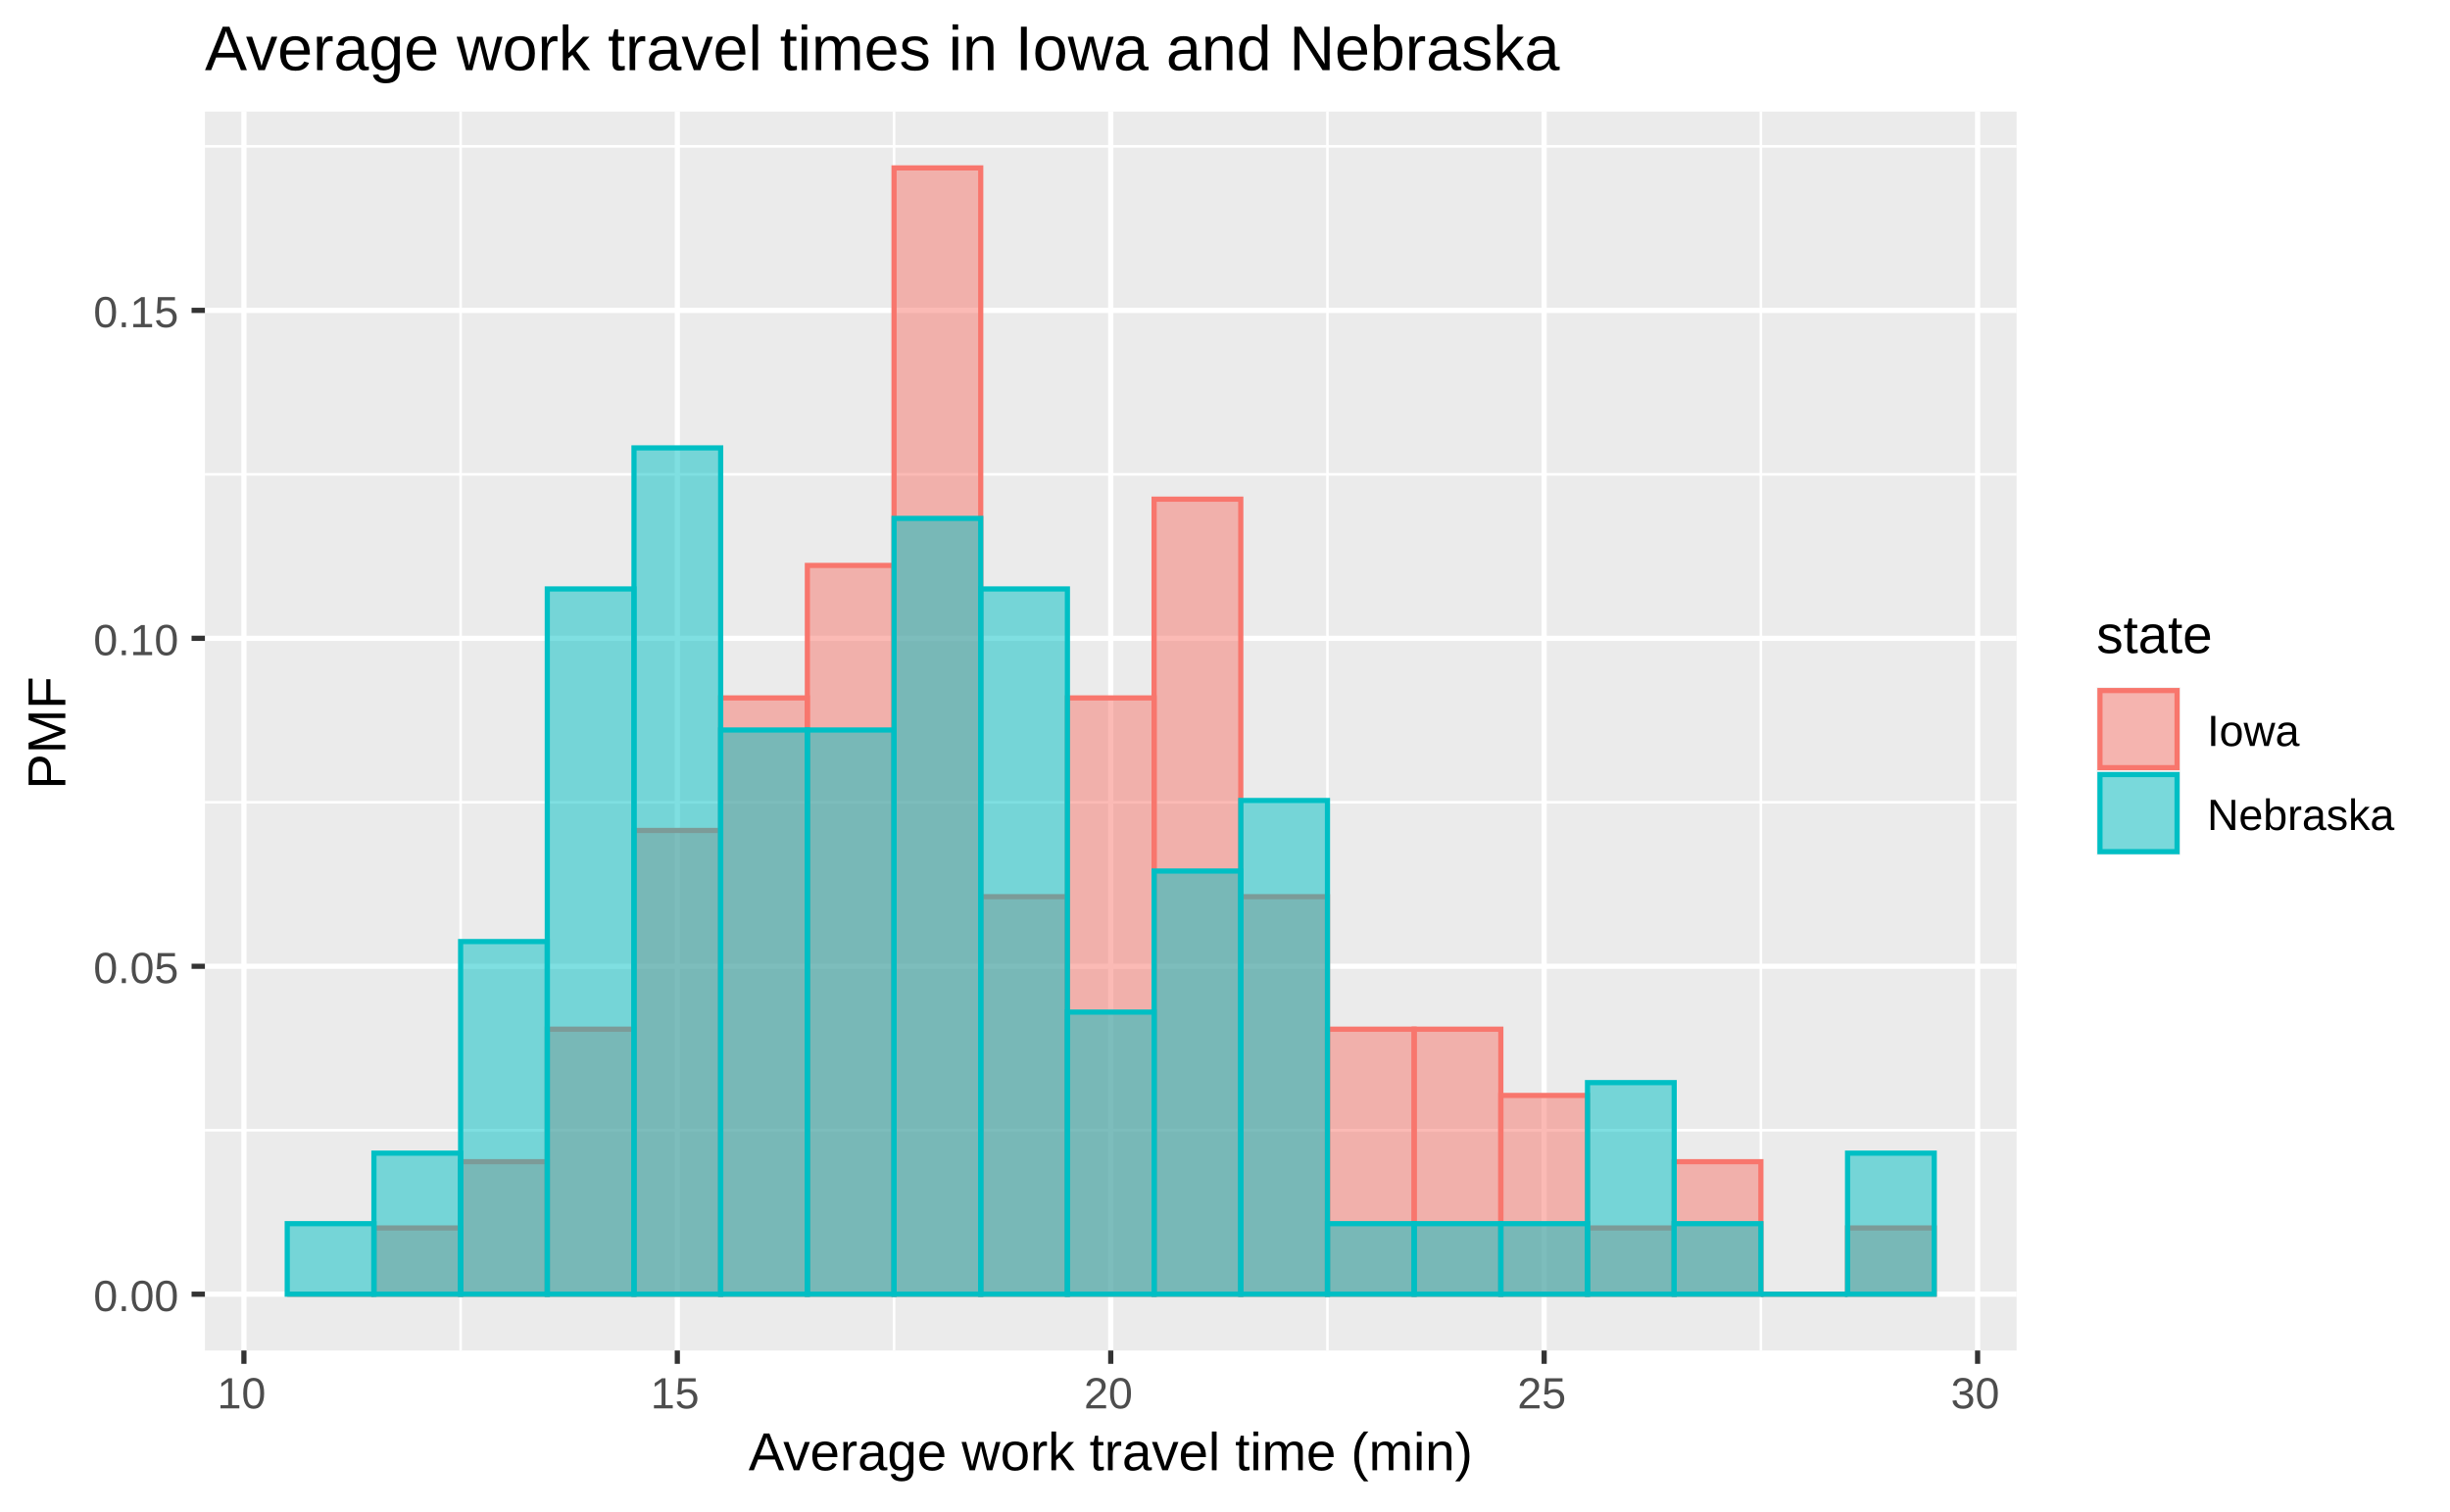 <?xml version="1.0" encoding="UTF-8"?>
<svg xmlns="http://www.w3.org/2000/svg" xmlns:xlink="http://www.w3.org/1999/xlink" width="504pt" height="311pt" viewBox="0 0 504 311" version="1.1">
<defs>
<g>
<symbol overflow="visible" id="glyph0-0">
<path style="stroke:none;" d="M 0.297 0 L 0.297 -6 L 2.688 -6 L 2.688 0 Z M 0.594 -0.297 L 2.391 -0.297 L 2.391 -5.703 L 0.594 -5.703 Z M 0.594 -0.297 "/>
</symbol>
<symbol overflow="visible" id="glyph0-1">
<path style="stroke:none;" d="M 4.656 -3.094 C 4.656 -2.5 4.598 -2 4.484 -1.594 C 4.367 -1.188 4.211 -0.859 4.016 -0.609 C 3.828 -0.359 3.598 -0.176 3.328 -0.062 C 3.066 0.039 2.785 0.094 2.484 0.094 C 2.191 0.094 1.91 0.039 1.641 -0.062 C 1.379 -0.176 1.156 -0.359 0.969 -0.609 C 0.781 -0.859 0.629 -1.188 0.516 -1.594 C 0.41 -2 0.359 -2.5 0.359 -3.094 C 0.359 -3.719 0.41 -4.234 0.516 -4.641 C 0.629 -5.055 0.781 -5.383 0.969 -5.625 C 1.164 -5.863 1.395 -6.031 1.656 -6.125 C 1.914 -6.227 2.203 -6.281 2.516 -6.281 C 2.816 -6.281 3.094 -6.227 3.344 -6.125 C 3.602 -6.031 3.828 -5.863 4.016 -5.625 C 4.211 -5.383 4.367 -5.055 4.484 -4.641 C 4.598 -4.234 4.656 -3.719 4.656 -3.094 Z M 3.844 -3.094 C 3.844 -3.594 3.812 -4.004 3.75 -4.328 C 3.695 -4.648 3.613 -4.91 3.5 -5.109 C 3.383 -5.305 3.242 -5.441 3.078 -5.516 C 2.91 -5.598 2.723 -5.641 2.516 -5.641 C 2.297 -5.641 2.098 -5.598 1.922 -5.516 C 1.754 -5.43 1.613 -5.289 1.5 -5.094 C 1.383 -4.906 1.297 -4.645 1.234 -4.312 C 1.18 -3.988 1.156 -3.582 1.156 -3.094 C 1.156 -2.625 1.18 -2.223 1.234 -1.891 C 1.297 -1.566 1.383 -1.305 1.5 -1.109 C 1.613 -0.91 1.754 -0.77 1.922 -0.688 C 2.098 -0.602 2.289 -0.562 2.5 -0.562 C 2.707 -0.562 2.895 -0.602 3.062 -0.688 C 3.227 -0.77 3.367 -0.91 3.484 -1.109 C 3.598 -1.305 3.688 -1.566 3.75 -1.891 C 3.812 -2.223 3.844 -2.625 3.844 -3.094 Z M 3.844 -3.094 "/>
</symbol>
<symbol overflow="visible" id="glyph0-2">
<path style="stroke:none;" d="M 0.828 0 L 0.828 -0.969 L 1.672 -0.969 L 1.672 0 Z M 0.828 0 "/>
</symbol>
<symbol overflow="visible" id="glyph0-3">
<path style="stroke:none;" d="M 4.625 -2.016 C 4.625 -1.703 4.578 -1.414 4.484 -1.156 C 4.391 -0.906 4.25 -0.688 4.062 -0.5 C 3.883 -0.312 3.656 -0.164 3.375 -0.062 C 3.102 0.039 2.789 0.094 2.438 0.094 C 2.102 0.094 1.816 0.055 1.578 -0.016 C 1.336 -0.098 1.133 -0.207 0.969 -0.344 C 0.801 -0.477 0.664 -0.633 0.562 -0.812 C 0.469 -0.988 0.398 -1.18 0.359 -1.391 L 1.156 -1.484 C 1.188 -1.359 1.234 -1.238 1.297 -1.125 C 1.359 -1.02 1.438 -0.926 1.531 -0.844 C 1.633 -0.758 1.758 -0.691 1.906 -0.641 C 2.051 -0.586 2.234 -0.562 2.453 -0.562 C 2.648 -0.562 2.832 -0.594 3 -0.656 C 3.164 -0.719 3.305 -0.805 3.422 -0.922 C 3.547 -1.047 3.641 -1.195 3.703 -1.375 C 3.773 -1.562 3.812 -1.77 3.812 -2 C 3.812 -2.188 3.781 -2.359 3.719 -2.516 C 3.656 -2.68 3.566 -2.82 3.453 -2.938 C 3.336 -3.051 3.195 -3.141 3.031 -3.203 C 2.863 -3.273 2.676 -3.312 2.469 -3.312 C 2.332 -3.312 2.207 -3.297 2.094 -3.266 C 1.988 -3.242 1.883 -3.211 1.781 -3.172 C 1.688 -3.129 1.602 -3.082 1.531 -3.031 C 1.457 -2.977 1.383 -2.922 1.312 -2.859 L 0.547 -2.859 L 0.75 -6.188 L 4.266 -6.188 L 4.266 -5.516 L 1.469 -5.516 L 1.344 -3.562 C 1.488 -3.664 1.664 -3.754 1.875 -3.828 C 2.082 -3.91 2.332 -3.953 2.625 -3.953 C 2.938 -3.953 3.211 -3.906 3.453 -3.812 C 3.703 -3.719 3.91 -3.582 4.078 -3.406 C 4.254 -3.238 4.391 -3.035 4.484 -2.797 C 4.578 -2.555 4.625 -2.297 4.625 -2.016 Z M 4.625 -2.016 "/>
</symbol>
<symbol overflow="visible" id="glyph0-4">
<path style="stroke:none;" d="M 0.688 0 L 0.688 -0.672 L 2.266 -0.672 L 2.266 -5.438 L 0.859 -4.438 L 0.859 -5.188 L 2.328 -6.188 L 3.062 -6.188 L 3.062 -0.672 L 4.562 -0.672 L 4.562 0 Z M 0.688 0 "/>
</symbol>
<symbol overflow="visible" id="glyph0-5">
<path style="stroke:none;" d="M 0.453 0 L 0.453 -0.562 C 0.598 -0.906 0.781 -1.207 1 -1.469 C 1.219 -1.727 1.441 -1.961 1.672 -2.172 C 1.91 -2.391 2.145 -2.586 2.375 -2.766 C 2.613 -2.953 2.828 -3.133 3.016 -3.312 C 3.203 -3.5 3.352 -3.691 3.469 -3.891 C 3.582 -4.086 3.641 -4.312 3.641 -4.562 C 3.641 -4.738 3.613 -4.891 3.562 -5.016 C 3.508 -5.148 3.43 -5.266 3.328 -5.359 C 3.234 -5.453 3.113 -5.52 2.969 -5.562 C 2.832 -5.613 2.68 -5.641 2.516 -5.641 C 2.359 -5.641 2.207 -5.613 2.062 -5.562 C 1.926 -5.52 1.801 -5.453 1.688 -5.359 C 1.582 -5.273 1.492 -5.164 1.422 -5.031 C 1.359 -4.906 1.316 -4.758 1.297 -4.594 L 0.484 -4.656 C 0.516 -4.883 0.578 -5.094 0.672 -5.281 C 0.766 -5.477 0.895 -5.648 1.062 -5.797 C 1.238 -5.953 1.445 -6.07 1.688 -6.156 C 1.926 -6.238 2.203 -6.281 2.516 -6.281 C 2.816 -6.281 3.086 -6.242 3.328 -6.172 C 3.578 -6.098 3.781 -5.988 3.938 -5.844 C 4.102 -5.707 4.227 -5.531 4.312 -5.312 C 4.406 -5.102 4.453 -4.863 4.453 -4.594 C 4.453 -4.383 4.414 -4.188 4.344 -4 C 4.27 -3.812 4.172 -3.629 4.047 -3.453 C 3.922 -3.285 3.773 -3.125 3.609 -2.969 C 3.441 -2.812 3.27 -2.656 3.094 -2.5 C 2.914 -2.352 2.734 -2.203 2.547 -2.047 C 2.367 -1.898 2.203 -1.754 2.047 -1.609 C 1.891 -1.461 1.742 -1.312 1.609 -1.156 C 1.484 -1 1.391 -0.836 1.328 -0.672 L 4.547 -0.672 L 4.547 0 Z M 0.453 0 "/>
</symbol>
<symbol overflow="visible" id="glyph0-6">
<path style="stroke:none;" d="M 4.609 -1.703 C 4.609 -1.422 4.562 -1.164 4.469 -0.938 C 4.375 -0.719 4.238 -0.531 4.062 -0.375 C 3.883 -0.227 3.664 -0.113 3.406 -0.031 C 3.145 0.051 2.848 0.094 2.516 0.094 C 2.129 0.094 1.801 0.047 1.531 -0.047 C 1.27 -0.148 1.055 -0.281 0.891 -0.438 C 0.723 -0.594 0.594 -0.77 0.5 -0.969 C 0.414 -1.164 0.363 -1.375 0.344 -1.594 L 1.156 -1.672 C 1.188 -1.504 1.234 -1.352 1.297 -1.219 C 1.359 -1.082 1.441 -0.961 1.547 -0.859 C 1.648 -0.766 1.781 -0.691 1.938 -0.641 C 2.102 -0.586 2.297 -0.562 2.516 -0.562 C 2.91 -0.562 3.219 -0.66 3.438 -0.859 C 3.664 -1.055 3.781 -1.348 3.781 -1.734 C 3.781 -1.961 3.727 -2.145 3.625 -2.281 C 3.531 -2.426 3.406 -2.535 3.25 -2.609 C 3.102 -2.691 2.941 -2.742 2.766 -2.766 C 2.586 -2.797 2.426 -2.812 2.281 -2.812 L 1.828 -2.812 L 1.828 -3.5 L 2.266 -3.5 C 2.41 -3.5 2.562 -3.516 2.719 -3.547 C 2.883 -3.578 3.031 -3.629 3.156 -3.703 C 3.289 -3.785 3.398 -3.895 3.484 -4.031 C 3.578 -4.164 3.625 -4.344 3.625 -4.562 C 3.625 -4.895 3.523 -5.156 3.328 -5.344 C 3.141 -5.539 2.852 -5.641 2.469 -5.641 C 2.113 -5.641 1.828 -5.547 1.609 -5.359 C 1.398 -5.18 1.281 -4.93 1.25 -4.609 L 0.453 -4.672 C 0.484 -4.941 0.555 -5.176 0.672 -5.375 C 0.785 -5.582 0.93 -5.754 1.109 -5.891 C 1.297 -6.023 1.504 -6.125 1.734 -6.188 C 1.961 -6.25 2.207 -6.281 2.469 -6.281 C 2.82 -6.281 3.117 -6.238 3.359 -6.156 C 3.609 -6.07 3.812 -5.953 3.969 -5.797 C 4.133 -5.648 4.254 -5.477 4.328 -5.281 C 4.398 -5.082 4.438 -4.867 4.438 -4.641 C 4.438 -4.461 4.41 -4.289 4.359 -4.125 C 4.316 -3.969 4.238 -3.828 4.125 -3.703 C 4.02 -3.578 3.883 -3.469 3.719 -3.375 C 3.562 -3.289 3.367 -3.223 3.141 -3.172 L 3.141 -3.156 C 3.391 -3.133 3.602 -3.078 3.781 -2.984 C 3.969 -2.898 4.125 -2.789 4.25 -2.656 C 4.375 -2.531 4.461 -2.383 4.516 -2.219 C 4.578 -2.062 4.609 -1.891 4.609 -1.703 Z M 4.609 -1.703 "/>
</symbol>
<symbol overflow="visible" id="glyph0-7">
<path style="stroke:none;" d="M 0.828 0 L 0.828 -6.188 L 1.672 -6.188 L 1.672 0 Z M 0.828 0 "/>
</symbol>
<symbol overflow="visible" id="glyph0-8">
<path style="stroke:none;" d="M 4.625 -2.375 C 4.625 -1.551 4.441 -0.93 4.078 -0.516 C 3.711 -0.109 3.18 0.094 2.484 0.094 C 2.148 0.094 1.852 0.039 1.594 -0.062 C 1.332 -0.164 1.109 -0.316 0.922 -0.516 C 0.742 -0.723 0.609 -0.977 0.516 -1.281 C 0.422 -1.594 0.375 -1.957 0.375 -2.375 C 0.375 -4.02 1.086 -4.844 2.516 -4.844 C 2.879 -4.844 3.195 -4.789 3.469 -4.688 C 3.738 -4.582 3.957 -4.426 4.125 -4.219 C 4.289 -4.02 4.414 -3.766 4.5 -3.453 C 4.582 -3.148 4.625 -2.789 4.625 -2.375 Z M 3.797 -2.375 C 3.797 -2.75 3.766 -3.055 3.703 -3.297 C 3.648 -3.535 3.566 -3.727 3.453 -3.875 C 3.348 -4.02 3.219 -4.117 3.062 -4.172 C 2.906 -4.234 2.723 -4.266 2.516 -4.266 C 2.316 -4.266 2.133 -4.234 1.969 -4.172 C 1.812 -4.109 1.676 -4.004 1.562 -3.859 C 1.445 -3.711 1.359 -3.52 1.297 -3.281 C 1.234 -3.039 1.203 -2.738 1.203 -2.375 C 1.203 -2.008 1.234 -1.707 1.297 -1.469 C 1.367 -1.227 1.457 -1.035 1.562 -0.891 C 1.676 -0.742 1.812 -0.641 1.969 -0.578 C 2.125 -0.523 2.289 -0.5 2.469 -0.5 C 2.676 -0.5 2.859 -0.523 3.016 -0.578 C 3.18 -0.641 3.32 -0.738 3.438 -0.875 C 3.551 -1.02 3.641 -1.211 3.703 -1.453 C 3.766 -1.703 3.797 -2.008 3.797 -2.375 Z M 3.797 -2.375 "/>
</symbol>
<symbol overflow="visible" id="glyph0-9">
<path style="stroke:none;" d="M 5.156 0 L 4.234 0 L 3.484 -3.062 C 3.461 -3.145 3.438 -3.242 3.406 -3.359 C 3.383 -3.473 3.359 -3.586 3.328 -3.703 C 3.305 -3.828 3.281 -3.961 3.25 -4.109 C 3.227 -3.973 3.203 -3.844 3.172 -3.719 C 3.148 -3.602 3.125 -3.484 3.094 -3.359 C 3.062 -3.242 3.035 -3.141 3.016 -3.047 L 2.234 0 L 1.312 0 L -0.016 -4.75 L 0.766 -4.75 L 1.578 -1.531 C 1.598 -1.457 1.617 -1.367 1.641 -1.266 C 1.66 -1.172 1.68 -1.078 1.703 -0.984 C 1.723 -0.879 1.742 -0.77 1.766 -0.656 C 1.785 -0.77 1.812 -0.879 1.844 -0.984 C 1.863 -1.066 1.883 -1.156 1.906 -1.25 C 1.926 -1.344 1.945 -1.422 1.969 -1.484 L 2.828 -4.75 L 3.672 -4.75 L 4.516 -1.484 C 4.535 -1.41 4.555 -1.32 4.578 -1.219 C 4.598 -1.125 4.617 -1.035 4.641 -0.953 C 4.66 -0.859 4.688 -0.758 4.719 -0.656 C 4.738 -0.77 4.758 -0.879 4.781 -0.984 C 4.801 -1.066 4.82 -1.156 4.844 -1.25 C 4.863 -1.352 4.883 -1.445 4.906 -1.531 L 5.75 -4.75 L 6.516 -4.75 Z M 5.156 0 "/>
</symbol>
<symbol overflow="visible" id="glyph0-10">
<path style="stroke:none;" d="M 1.812 0.094 C 1.344 0.094 0.984 -0.031 0.734 -0.281 C 0.492 -0.539 0.375 -0.891 0.375 -1.328 C 0.375 -1.641 0.43 -1.895 0.547 -2.094 C 0.672 -2.301 0.828 -2.461 1.016 -2.578 C 1.211 -2.691 1.43 -2.77 1.672 -2.812 C 1.922 -2.852 2.176 -2.879 2.438 -2.891 L 3.5 -2.906 L 3.5 -3.156 C 3.5 -3.352 3.477 -3.52 3.438 -3.656 C 3.395 -3.801 3.332 -3.914 3.25 -4 C 3.164 -4.082 3.062 -4.141 2.938 -4.172 C 2.812 -4.211 2.66 -4.234 2.484 -4.234 C 2.328 -4.234 2.188 -4.223 2.062 -4.203 C 1.945 -4.18 1.844 -4.141 1.75 -4.078 C 1.656 -4.023 1.582 -3.945 1.531 -3.844 C 1.477 -3.75 1.441 -3.629 1.422 -3.484 L 0.594 -3.562 C 0.625 -3.75 0.68 -3.922 0.766 -4.078 C 0.848 -4.234 0.961 -4.367 1.109 -4.484 C 1.266 -4.598 1.453 -4.688 1.672 -4.75 C 1.898 -4.812 2.176 -4.844 2.5 -4.844 C 3.094 -4.844 3.539 -4.703 3.844 -4.422 C 4.145 -4.148 4.297 -3.758 4.297 -3.25 L 4.297 -1.203 C 4.297 -0.961 4.328 -0.781 4.391 -0.656 C 4.453 -0.539 4.57 -0.484 4.75 -0.484 C 4.789 -0.484 4.832 -0.484 4.875 -0.484 C 4.914 -0.492 4.957 -0.504 5 -0.516 L 5 -0.031 C 4.906 0 4.805 0.02 4.703 0.031 C 4.609 0.039 4.504 0.047 4.391 0.047 C 4.242 0.047 4.113 0.023 4 -0.016 C 3.895 -0.055 3.805 -0.113 3.734 -0.188 C 3.672 -0.27 3.625 -0.367 3.594 -0.484 C 3.562 -0.609 3.539 -0.75 3.531 -0.906 L 3.5 -0.906 C 3.414 -0.758 3.32 -0.625 3.219 -0.5 C 3.125 -0.375 3.008 -0.266 2.875 -0.172 C 2.738 -0.086 2.582 -0.023 2.406 0.016 C 2.238 0.066 2.039 0.094 1.812 0.094 Z M 2 -0.5 C 2.25 -0.5 2.469 -0.547 2.656 -0.641 C 2.844 -0.734 3 -0.852 3.125 -1 C 3.25 -1.145 3.344 -1.301 3.406 -1.469 C 3.469 -1.633 3.5 -1.797 3.5 -1.953 L 3.5 -2.344 L 2.641 -2.328 C 2.441 -2.328 2.254 -2.312 2.078 -2.281 C 1.91 -2.258 1.758 -2.211 1.625 -2.141 C 1.488 -2.066 1.383 -1.961 1.312 -1.828 C 1.238 -1.703 1.203 -1.531 1.203 -1.312 C 1.203 -1.051 1.27 -0.848 1.406 -0.703 C 1.539 -0.566 1.738 -0.5 2 -0.5 Z M 2 -0.5 "/>
</symbol>
<symbol overflow="visible" id="glyph0-11">
<path style="stroke:none;" d="M 4.75 0 L 1.438 -5.281 C 1.445 -5.133 1.457 -4.988 1.469 -4.844 C 1.469 -4.727 1.469 -4.602 1.469 -4.469 C 1.477 -4.332 1.484 -4.211 1.484 -4.109 L 1.484 0 L 0.734 0 L 0.734 -6.188 L 1.719 -6.188 L 5.062 -0.891 C 5.051 -1.023 5.039 -1.164 5.031 -1.312 C 5.031 -1.438 5.023 -1.57 5.016 -1.719 C 5.016 -1.863 5.016 -2 5.016 -2.125 L 5.016 -6.188 L 5.766 -6.188 L 5.766 0 Z M 4.75 0 "/>
</symbol>
<symbol overflow="visible" id="glyph0-12">
<path style="stroke:none;" d="M 1.219 -2.203 C 1.219 -1.961 1.238 -1.734 1.281 -1.516 C 1.332 -1.305 1.41 -1.125 1.516 -0.969 C 1.629 -0.82 1.77 -0.707 1.938 -0.625 C 2.102 -0.539 2.305 -0.5 2.547 -0.5 C 2.879 -0.5 3.148 -0.566 3.359 -0.703 C 3.566 -0.848 3.707 -1.023 3.781 -1.234 L 4.484 -1.031 C 4.43 -0.906 4.359 -0.773 4.266 -0.641 C 4.18 -0.504 4.062 -0.383 3.906 -0.281 C 3.758 -0.176 3.57 -0.086 3.344 -0.016 C 3.125 0.055 2.859 0.094 2.547 0.094 C 1.836 0.094 1.297 -0.113 0.922 -0.531 C 0.555 -0.957 0.375 -1.582 0.375 -2.406 C 0.375 -2.852 0.43 -3.227 0.547 -3.531 C 0.66 -3.844 0.812 -4.094 1 -4.281 C 1.195 -4.477 1.422 -4.617 1.672 -4.703 C 1.93 -4.797 2.211 -4.844 2.516 -4.844 C 2.91 -4.844 3.238 -4.773 3.5 -4.641 C 3.77 -4.516 3.988 -4.336 4.156 -4.109 C 4.32 -3.891 4.438 -3.625 4.5 -3.312 C 4.57 -3.008 4.609 -2.676 4.609 -2.312 L 4.609 -2.203 Z M 3.781 -2.812 C 3.738 -3.312 3.613 -3.676 3.406 -3.906 C 3.195 -4.145 2.895 -4.266 2.5 -4.266 C 2.363 -4.266 2.223 -4.238 2.078 -4.188 C 1.93 -4.145 1.797 -4.07 1.672 -3.969 C 1.555 -3.863 1.453 -3.719 1.359 -3.531 C 1.273 -3.344 1.227 -3.102 1.219 -2.812 Z M 3.781 -2.812 "/>
</symbol>
<symbol overflow="visible" id="glyph0-13">
<path style="stroke:none;" d="M 4.625 -2.406 C 4.625 -0.738 4.039 0.094 2.875 0.094 C 2.52 0.094 2.223 0.031 1.984 -0.094 C 1.742 -0.227 1.547 -0.441 1.391 -0.734 C 1.391 -0.66 1.383 -0.582 1.375 -0.5 C 1.375 -0.414 1.367 -0.336 1.359 -0.266 C 1.359 -0.203 1.352 -0.145 1.344 -0.094 C 1.344 -0.039 1.344 -0.008 1.344 0 L 0.578 0 C 0.578 -0.031 0.578 -0.078 0.578 -0.141 C 0.586 -0.203 0.594 -0.273 0.594 -0.359 C 0.602 -0.453 0.609 -0.551 0.609 -0.656 C 0.609 -0.758 0.609 -0.867 0.609 -0.984 L 0.609 -6.516 L 1.391 -6.516 L 1.391 -4.656 C 1.391 -4.57 1.391 -4.488 1.391 -4.406 C 1.391 -4.332 1.391 -4.266 1.391 -4.203 C 1.391 -4.129 1.383 -4.055 1.375 -3.984 L 1.391 -3.984 C 1.547 -4.297 1.742 -4.516 1.984 -4.641 C 2.223 -4.773 2.52 -4.844 2.875 -4.844 C 3.477 -4.844 3.922 -4.641 4.203 -4.234 C 4.484 -3.828 4.625 -3.219 4.625 -2.406 Z M 3.797 -2.375 C 3.797 -2.695 3.773 -2.973 3.734 -3.203 C 3.691 -3.441 3.625 -3.633 3.531 -3.781 C 3.445 -3.938 3.332 -4.051 3.188 -4.125 C 3.051 -4.195 2.879 -4.234 2.672 -4.234 C 2.461 -4.234 2.281 -4.195 2.125 -4.125 C 1.969 -4.062 1.832 -3.953 1.719 -3.797 C 1.613 -3.648 1.531 -3.457 1.469 -3.219 C 1.414 -2.977 1.391 -2.68 1.391 -2.328 C 1.391 -1.984 1.414 -1.695 1.469 -1.469 C 1.531 -1.238 1.613 -1.051 1.719 -0.906 C 1.832 -0.758 1.969 -0.656 2.125 -0.594 C 2.281 -0.531 2.461 -0.5 2.672 -0.5 C 2.859 -0.5 3.02 -0.531 3.156 -0.594 C 3.301 -0.664 3.422 -0.773 3.516 -0.922 C 3.609 -1.066 3.676 -1.258 3.719 -1.5 C 3.77 -1.738 3.797 -2.031 3.797 -2.375 Z M 3.797 -2.375 "/>
</symbol>
<symbol overflow="visible" id="glyph0-14">
<path style="stroke:none;" d="M 0.625 0 L 0.625 -3.641 C 0.625 -3.742 0.625 -3.848 0.625 -3.953 C 0.625 -4.055 0.617 -4.156 0.609 -4.25 C 0.609 -4.352 0.609 -4.445 0.609 -4.531 C 0.609 -4.613 0.602 -4.688 0.594 -4.75 L 1.344 -4.75 C 1.344 -4.688 1.344 -4.609 1.344 -4.516 C 1.352 -4.43 1.359 -4.344 1.359 -4.25 C 1.367 -4.164 1.375 -4.082 1.375 -4 C 1.375 -3.914 1.375 -3.844 1.375 -3.781 L 1.391 -3.781 C 1.453 -3.969 1.516 -4.125 1.578 -4.25 C 1.641 -4.383 1.711 -4.492 1.797 -4.578 C 1.879 -4.672 1.977 -4.738 2.094 -4.781 C 2.219 -4.82 2.363 -4.844 2.531 -4.844 C 2.594 -4.844 2.648 -4.836 2.703 -4.828 C 2.766 -4.816 2.812 -4.805 2.844 -4.797 L 2.844 -4.078 C 2.789 -4.086 2.727 -4.098 2.656 -4.109 C 2.594 -4.117 2.516 -4.125 2.422 -4.125 C 2.242 -4.125 2.086 -4.082 1.953 -4 C 1.828 -3.914 1.723 -3.801 1.641 -3.656 C 1.566 -3.508 1.508 -3.332 1.469 -3.125 C 1.438 -2.926 1.422 -2.711 1.422 -2.484 L 1.422 0 Z M 0.625 0 "/>
</symbol>
<symbol overflow="visible" id="glyph0-15">
<path style="stroke:none;" d="M 4.172 -1.312 C 4.172 -1.094 4.129 -0.895 4.047 -0.719 C 3.961 -0.539 3.836 -0.391 3.672 -0.266 C 3.504 -0.148 3.301 -0.062 3.062 0 C 2.82 0.062 2.551 0.094 2.25 0.094 C 1.969 0.094 1.719 0.066 1.5 0.016 C 1.281 -0.023 1.086 -0.094 0.922 -0.188 C 0.754 -0.281 0.613 -0.398 0.5 -0.547 C 0.383 -0.703 0.301 -0.891 0.25 -1.109 L 0.953 -1.25 C 1.016 -1 1.148 -0.812 1.359 -0.688 C 1.578 -0.57 1.875 -0.516 2.25 -0.516 C 2.414 -0.516 2.566 -0.523 2.703 -0.547 C 2.848 -0.566 2.973 -0.602 3.078 -0.656 C 3.18 -0.719 3.258 -0.797 3.312 -0.891 C 3.375 -0.992 3.406 -1.113 3.406 -1.25 C 3.406 -1.395 3.367 -1.516 3.297 -1.609 C 3.234 -1.703 3.141 -1.773 3.016 -1.828 C 2.898 -1.891 2.754 -1.941 2.578 -1.984 C 2.41 -2.035 2.223 -2.094 2.016 -2.156 C 1.828 -2.195 1.641 -2.25 1.453 -2.312 C 1.266 -2.375 1.094 -2.457 0.938 -2.562 C 0.789 -2.664 0.672 -2.789 0.578 -2.938 C 0.484 -3.082 0.438 -3.27 0.438 -3.5 C 0.438 -3.938 0.586 -4.266 0.891 -4.484 C 1.203 -4.711 1.656 -4.828 2.25 -4.828 C 2.781 -4.828 3.195 -4.734 3.5 -4.547 C 3.812 -4.367 4.008 -4.078 4.094 -3.672 L 3.375 -3.578 C 3.352 -3.703 3.305 -3.805 3.234 -3.891 C 3.16 -3.973 3.07 -4.039 2.969 -4.094 C 2.875 -4.145 2.766 -4.18 2.641 -4.203 C 2.516 -4.223 2.383 -4.234 2.25 -4.234 C 1.895 -4.234 1.629 -4.176 1.453 -4.062 C 1.285 -3.957 1.203 -3.797 1.203 -3.578 C 1.203 -3.453 1.234 -3.348 1.297 -3.266 C 1.359 -3.18 1.445 -3.109 1.562 -3.047 C 1.676 -2.992 1.812 -2.941 1.969 -2.891 C 2.125 -2.848 2.301 -2.805 2.5 -2.766 C 2.625 -2.734 2.75 -2.695 2.875 -2.656 C 3.008 -2.625 3.141 -2.582 3.266 -2.531 C 3.391 -2.477 3.504 -2.414 3.609 -2.344 C 3.723 -2.281 3.82 -2.195 3.906 -2.094 C 3.988 -2 4.051 -1.883 4.094 -1.75 C 4.145 -1.625 4.172 -1.477 4.172 -1.312 Z M 4.172 -1.312 "/>
</symbol>
<symbol overflow="visible" id="glyph0-16">
<path style="stroke:none;" d="M 3.594 0 L 1.984 -2.172 L 1.391 -1.688 L 1.391 0 L 0.609 0 L 0.609 -6.516 L 1.391 -6.516 L 1.391 -2.453 L 3.484 -4.75 L 4.406 -4.75 L 2.484 -2.719 L 4.516 0 Z M 3.594 0 "/>
</symbol>
<symbol overflow="visible" id="glyph1-0">
<path style="stroke:none;" d="M 0.359 0 L 0.359 -7.328 L 3.281 -7.328 L 3.281 0 Z M 0.734 -0.359 L 2.922 -0.359 L 2.922 -6.969 L 0.734 -6.969 Z M 0.734 -0.359 "/>
</symbol>
<symbol overflow="visible" id="glyph1-1">
<path style="stroke:none;" d="M 6.266 0 L 5.406 -2.219 L 1.953 -2.219 L 1.078 0 L 0.016 0 L 3.109 -7.562 L 4.281 -7.562 L 7.312 0 Z M 4.125 -5.516 C 4.07 -5.648 4.02 -5.789 3.969 -5.938 C 3.914 -6.094 3.867 -6.227 3.828 -6.344 C 3.785 -6.469 3.75 -6.566 3.719 -6.641 C 3.695 -6.723 3.68 -6.773 3.672 -6.797 C 3.672 -6.773 3.656 -6.723 3.625 -6.641 C 3.602 -6.555 3.57 -6.453 3.531 -6.328 C 3.488 -6.211 3.441 -6.082 3.391 -5.938 C 3.336 -5.789 3.285 -5.645 3.234 -5.5 L 2.266 -3.016 L 5.094 -3.016 Z M 4.125 -5.516 "/>
</symbol>
<symbol overflow="visible" id="glyph1-2">
<path style="stroke:none;" d="M 3.297 0 L 2.156 0 L 0.031 -5.812 L 1.062 -5.812 L 2.344 -2.031 C 2.375 -1.945 2.406 -1.848 2.438 -1.734 C 2.469 -1.629 2.5 -1.516 2.531 -1.391 C 2.57 -1.266 2.609 -1.145 2.641 -1.031 C 2.672 -0.926 2.695 -0.832 2.719 -0.75 C 2.738 -0.832 2.766 -0.926 2.797 -1.031 C 2.836 -1.145 2.875 -1.258 2.906 -1.375 C 2.938 -1.5 2.973 -1.617 3.016 -1.734 C 3.055 -1.848 3.086 -1.941 3.109 -2.016 L 4.438 -5.812 L 5.469 -5.812 Z M 3.297 0 "/>
</symbol>
<symbol overflow="visible" id="glyph1-3">
<path style="stroke:none;" d="M 1.484 -2.703 C 1.484 -2.398 1.516 -2.117 1.578 -1.859 C 1.641 -1.609 1.734 -1.391 1.859 -1.203 C 1.992 -1.016 2.16 -0.867 2.359 -0.766 C 2.566 -0.672 2.816 -0.625 3.109 -0.625 C 3.523 -0.625 3.859 -0.707 4.109 -0.875 C 4.359 -1.039 4.531 -1.254 4.625 -1.516 L 5.469 -1.266 C 5.406 -1.109 5.316 -0.945 5.203 -0.781 C 5.098 -0.613 4.953 -0.461 4.766 -0.328 C 4.586 -0.203 4.363 -0.098 4.094 -0.016 C 3.82 0.066 3.492 0.109 3.109 0.109 C 2.242 0.109 1.586 -0.145 1.141 -0.656 C 0.691 -1.164 0.469 -1.926 0.469 -2.938 C 0.469 -3.488 0.535 -3.953 0.672 -4.328 C 0.805 -4.703 0.988 -5.008 1.219 -5.25 C 1.457 -5.488 1.734 -5.66 2.047 -5.766 C 2.367 -5.867 2.707 -5.922 3.062 -5.922 C 3.551 -5.922 3.957 -5.844 4.281 -5.688 C 4.613 -5.531 4.879 -5.312 5.078 -5.031 C 5.273 -4.75 5.414 -4.422 5.5 -4.047 C 5.582 -3.672 5.625 -3.266 5.625 -2.828 L 5.625 -2.703 Z M 4.625 -3.438 C 4.57 -4.051 4.414 -4.5 4.156 -4.781 C 3.906 -5.062 3.535 -5.203 3.047 -5.203 C 2.891 -5.203 2.723 -5.176 2.547 -5.125 C 2.367 -5.07 2.203 -4.977 2.047 -4.844 C 1.898 -4.719 1.773 -4.539 1.672 -4.312 C 1.566 -4.082 1.508 -3.789 1.5 -3.438 Z M 4.625 -3.438 "/>
</symbol>
<symbol overflow="visible" id="glyph1-4">
<path style="stroke:none;" d="M 0.766 0 L 0.766 -4.453 C 0.766 -4.578 0.758 -4.703 0.75 -4.828 C 0.75 -4.953 0.75 -5.07 0.75 -5.188 C 0.75 -5.312 0.742 -5.426 0.734 -5.531 C 0.734 -5.633 0.734 -5.727 0.734 -5.812 L 1.641 -5.812 C 1.648 -5.727 1.656 -5.633 1.656 -5.531 C 1.664 -5.426 1.672 -5.316 1.672 -5.203 C 1.68 -5.086 1.688 -4.977 1.688 -4.875 C 1.688 -4.781 1.688 -4.695 1.688 -4.625 L 1.703 -4.625 C 1.773 -4.844 1.848 -5.035 1.922 -5.203 C 2.004 -5.367 2.098 -5.504 2.203 -5.609 C 2.305 -5.711 2.426 -5.789 2.562 -5.844 C 2.707 -5.895 2.883 -5.922 3.094 -5.922 C 3.164 -5.922 3.238 -5.91 3.312 -5.891 C 3.383 -5.879 3.441 -5.867 3.484 -5.859 L 3.484 -4.984 C 3.422 -4.992 3.344 -5.004 3.25 -5.016 C 3.164 -5.023 3.07 -5.031 2.969 -5.031 C 2.738 -5.031 2.547 -4.977 2.391 -4.875 C 2.242 -4.781 2.117 -4.645 2.016 -4.469 C 1.922 -4.289 1.848 -4.078 1.797 -3.828 C 1.754 -3.586 1.734 -3.32 1.734 -3.031 L 1.734 0 Z M 0.766 0 "/>
</symbol>
<symbol overflow="visible" id="glyph1-5">
<path style="stroke:none;" d="M 2.219 0.109 C 1.633 0.109 1.195 -0.039 0.906 -0.344 C 0.613 -0.656 0.469 -1.082 0.469 -1.625 C 0.469 -2.008 0.539 -2.32 0.688 -2.562 C 0.832 -2.812 1.02 -3.004 1.25 -3.141 C 1.488 -3.285 1.758 -3.383 2.062 -3.438 C 2.363 -3.488 2.664 -3.52 2.969 -3.531 L 4.281 -3.547 L 4.281 -3.859 C 4.281 -4.098 4.254 -4.301 4.203 -4.469 C 4.148 -4.645 4.07 -4.781 3.969 -4.875 C 3.863 -4.977 3.734 -5.055 3.578 -5.109 C 3.43 -5.16 3.25 -5.188 3.031 -5.188 C 2.844 -5.188 2.672 -5.172 2.516 -5.141 C 2.367 -5.117 2.238 -5.07 2.125 -5 C 2.02 -4.926 1.93 -4.828 1.859 -4.703 C 1.797 -4.586 1.754 -4.441 1.734 -4.266 L 0.719 -4.344 C 0.758 -4.57 0.828 -4.781 0.922 -4.969 C 1.023 -5.164 1.172 -5.332 1.359 -5.469 C 1.547 -5.613 1.773 -5.723 2.047 -5.797 C 2.328 -5.879 2.664 -5.922 3.062 -5.922 C 3.789 -5.922 4.336 -5.754 4.703 -5.422 C 5.078 -5.086 5.266 -4.602 5.266 -3.969 L 5.266 -1.469 C 5.266 -1.176 5.301 -0.957 5.375 -0.812 C 5.445 -0.664 5.586 -0.594 5.797 -0.594 C 5.848 -0.594 5.898 -0.598 5.953 -0.609 C 6.016 -0.617 6.07 -0.629 6.125 -0.641 L 6.125 -0.031 C 6 0 5.875 0.02 5.75 0.031 C 5.633 0.039 5.508 0.047 5.375 0.047 C 5.188 0.047 5.023 0.023 4.891 -0.016 C 4.766 -0.066 4.66 -0.141 4.578 -0.234 C 4.492 -0.336 4.43 -0.461 4.391 -0.609 C 4.348 -0.754 4.32 -0.922 4.312 -1.109 L 4.281 -1.109 C 4.176 -0.922 4.062 -0.75 3.938 -0.594 C 3.812 -0.445 3.664 -0.32 3.5 -0.219 C 3.344 -0.113 3.156 -0.035 2.938 0.016 C 2.727 0.078 2.488 0.109 2.219 0.109 Z M 2.438 -0.625 C 2.75 -0.625 3.02 -0.676 3.25 -0.781 C 3.477 -0.895 3.672 -1.039 3.828 -1.219 C 3.984 -1.395 4.098 -1.586 4.172 -1.797 C 4.242 -2.004 4.281 -2.203 4.281 -2.391 L 4.281 -2.875 L 3.219 -2.844 C 2.988 -2.844 2.766 -2.828 2.547 -2.797 C 2.336 -2.766 2.148 -2.703 1.984 -2.609 C 1.828 -2.523 1.703 -2.398 1.609 -2.234 C 1.516 -2.078 1.469 -1.867 1.469 -1.609 C 1.469 -1.297 1.551 -1.051 1.719 -0.875 C 1.883 -0.707 2.125 -0.625 2.438 -0.625 Z M 2.438 -0.625 "/>
</symbol>
<symbol overflow="visible" id="glyph1-6">
<path style="stroke:none;" d="M 2.938 2.281 C 2.602 2.281 2.305 2.242 2.047 2.172 C 1.797 2.109 1.578 2.016 1.391 1.891 C 1.211 1.766 1.066 1.613 0.953 1.438 C 0.836 1.258 0.754 1.062 0.703 0.844 L 1.672 0.703 C 1.734 0.973 1.875 1.18 2.094 1.328 C 2.32 1.473 2.613 1.547 2.969 1.547 C 3.188 1.547 3.383 1.516 3.562 1.453 C 3.738 1.391 3.891 1.289 4.016 1.156 C 4.148 1.031 4.25 0.859 4.312 0.641 C 4.383 0.422 4.422 0.16 4.422 -0.141 L 4.422 -1.078 L 4.406 -1.078 C 4.332 -0.93 4.242 -0.789 4.141 -0.656 C 4.035 -0.52 3.906 -0.398 3.75 -0.297 C 3.602 -0.191 3.426 -0.109 3.219 -0.047 C 3.02 0.016 2.789 0.047 2.531 0.047 C 2.164 0.047 1.848 -0.016 1.578 -0.141 C 1.316 -0.266 1.102 -0.445 0.938 -0.688 C 0.77 -0.938 0.648 -1.242 0.578 -1.609 C 0.504 -1.984 0.469 -2.41 0.469 -2.891 C 0.469 -3.359 0.504 -3.773 0.578 -4.141 C 0.648 -4.516 0.773 -4.832 0.953 -5.094 C 1.129 -5.352 1.352 -5.551 1.625 -5.688 C 1.906 -5.832 2.242 -5.906 2.641 -5.906 C 3.055 -5.906 3.414 -5.812 3.719 -5.625 C 4.02 -5.438 4.254 -5.164 4.422 -4.812 C 4.422 -4.906 4.422 -5.004 4.422 -5.109 C 4.43 -5.223 4.438 -5.328 4.438 -5.422 C 4.445 -5.523 4.457 -5.613 4.469 -5.688 C 4.477 -5.758 4.484 -5.801 4.484 -5.812 L 5.406 -5.812 C 5.406 -5.781 5.398 -5.723 5.391 -5.641 C 5.391 -5.566 5.383 -5.473 5.375 -5.359 C 5.375 -5.254 5.375 -5.133 5.375 -5 C 5.375 -4.875 5.375 -4.742 5.375 -4.609 L 5.375 -0.172 C 5.375 0.641 5.172 1.25 4.766 1.656 C 4.367 2.07 3.758 2.281 2.938 2.281 Z M 4.422 -2.906 C 4.422 -3.312 4.375 -3.656 4.281 -3.938 C 4.195 -4.227 4.082 -4.461 3.938 -4.641 C 3.789 -4.828 3.625 -4.961 3.438 -5.047 C 3.258 -5.141 3.07 -5.188 2.875 -5.188 C 2.633 -5.188 2.426 -5.141 2.25 -5.047 C 2.07 -4.961 1.922 -4.828 1.797 -4.641 C 1.68 -4.461 1.598 -4.227 1.547 -3.938 C 1.492 -3.645 1.469 -3.301 1.469 -2.906 C 1.469 -2.488 1.492 -2.133 1.547 -1.844 C 1.598 -1.562 1.68 -1.332 1.797 -1.156 C 1.91 -0.977 2.055 -0.852 2.234 -0.781 C 2.41 -0.707 2.617 -0.672 2.859 -0.672 C 3.055 -0.672 3.242 -0.711 3.422 -0.797 C 3.609 -0.879 3.773 -1.008 3.922 -1.188 C 4.066 -1.363 4.188 -1.594 4.281 -1.875 C 4.375 -2.156 4.422 -2.5 4.422 -2.906 Z M 4.422 -2.906 "/>
</symbol>
<symbol overflow="visible" id="glyph1-7">
<path style="stroke:none;" d=""/>
</symbol>
<symbol overflow="visible" id="glyph1-8">
<path style="stroke:none;" d="M 6.312 0 L 5.188 0 L 4.25 -3.75 C 4.227 -3.844 4.203 -3.961 4.172 -4.109 C 4.141 -4.254 4.109 -4.395 4.078 -4.531 C 4.035 -4.688 4 -4.848 3.969 -5.016 C 3.938 -4.859 3.906 -4.695 3.875 -4.531 C 3.844 -4.395 3.812 -4.254 3.781 -4.109 C 3.75 -3.961 3.719 -3.836 3.688 -3.734 L 2.734 0 L 1.609 0 L -0.016 -5.812 L 0.938 -5.812 L 1.922 -1.859 C 1.941 -1.773 1.961 -1.672 1.984 -1.547 C 2.016 -1.43 2.047 -1.316 2.078 -1.203 C 2.098 -1.078 2.125 -0.941 2.156 -0.797 C 2.188 -0.93 2.219 -1.066 2.25 -1.203 C 2.27 -1.305 2.297 -1.414 2.328 -1.531 C 2.359 -1.645 2.383 -1.742 2.406 -1.828 L 3.453 -5.812 L 4.5 -5.812 L 5.516 -1.828 C 5.535 -1.734 5.562 -1.625 5.594 -1.5 C 5.625 -1.383 5.648 -1.273 5.672 -1.172 C 5.703 -1.047 5.734 -0.922 5.766 -0.797 C 5.785 -0.93 5.812 -1.066 5.844 -1.203 C 5.863 -1.305 5.891 -1.414 5.922 -1.531 C 5.953 -1.656 5.977 -1.766 6 -1.859 L 7.031 -5.812 L 7.969 -5.812 Z M 6.312 0 "/>
</symbol>
<symbol overflow="visible" id="glyph1-9">
<path style="stroke:none;" d="M 5.656 -2.906 C 5.656 -1.895 5.43 -1.141 4.984 -0.641 C 4.535 -0.141 3.883 0.109 3.031 0.109 C 2.625 0.109 2.258 0.047 1.938 -0.078 C 1.625 -0.203 1.359 -0.391 1.141 -0.641 C 0.922 -0.891 0.754 -1.203 0.641 -1.578 C 0.523 -1.953 0.469 -2.395 0.469 -2.906 C 0.469 -4.914 1.332 -5.922 3.062 -5.922 C 3.52 -5.922 3.91 -5.859 4.234 -5.734 C 4.566 -5.609 4.836 -5.422 5.047 -5.172 C 5.254 -4.922 5.406 -4.602 5.5 -4.219 C 5.602 -3.844 5.656 -3.406 5.656 -2.906 Z M 4.641 -2.906 C 4.641 -3.363 4.602 -3.738 4.531 -4.031 C 4.469 -4.32 4.367 -4.555 4.234 -4.734 C 4.098 -4.91 3.93 -5.031 3.734 -5.094 C 3.547 -5.164 3.328 -5.203 3.078 -5.203 C 2.836 -5.203 2.613 -5.164 2.406 -5.094 C 2.207 -5.02 2.039 -4.895 1.906 -4.719 C 1.77 -4.539 1.664 -4.305 1.594 -4.016 C 1.52 -3.723 1.484 -3.352 1.484 -2.906 C 1.484 -2.457 1.52 -2.082 1.594 -1.781 C 1.676 -1.488 1.785 -1.254 1.922 -1.078 C 2.055 -0.91 2.219 -0.789 2.406 -0.719 C 2.594 -0.645 2.801 -0.609 3.031 -0.609 C 3.27 -0.609 3.488 -0.641 3.688 -0.703 C 3.895 -0.773 4.066 -0.898 4.203 -1.078 C 4.348 -1.254 4.457 -1.488 4.531 -1.781 C 4.602 -2.082 4.641 -2.457 4.641 -2.906 Z M 4.641 -2.906 "/>
</symbol>
<symbol overflow="visible" id="glyph1-10">
<path style="stroke:none;" d="M 4.391 0 L 2.422 -2.656 L 1.703 -2.062 L 1.703 0 L 0.734 0 L 0.734 -7.969 L 1.703 -7.969 L 1.703 -2.984 L 4.266 -5.812 L 5.391 -5.812 L 3.031 -3.312 L 5.516 0 Z M 4.391 0 "/>
</symbol>
<symbol overflow="visible" id="glyph1-11">
<path style="stroke:none;" d="M 2.969 -0.047 C 2.82 -0.004 2.672 0.023 2.516 0.047 C 2.367 0.078 2.195 0.094 2 0.094 C 1.227 0.094 0.844 -0.348 0.844 -1.234 L 0.844 -5.109 L 0.172 -5.109 L 0.172 -5.812 L 0.875 -5.812 L 1.156 -7.109 L 1.812 -7.109 L 1.812 -5.812 L 2.875 -5.812 L 2.875 -5.109 L 1.812 -5.109 L 1.812 -1.438 C 1.812 -1.156 1.852 -0.957 1.938 -0.844 C 2.031 -0.738 2.191 -0.688 2.422 -0.688 C 2.516 -0.688 2.602 -0.691 2.688 -0.703 C 2.77 -0.711 2.863 -0.727 2.969 -0.75 Z M 2.969 -0.047 "/>
</symbol>
<symbol overflow="visible" id="glyph1-12">
<path style="stroke:none;" d="M 0.734 0 L 0.734 -7.969 L 1.703 -7.969 L 1.703 0 Z M 0.734 0 "/>
</symbol>
<symbol overflow="visible" id="glyph1-13">
<path style="stroke:none;" d="M 0.734 -7.047 L 0.734 -7.969 L 1.703 -7.969 L 1.703 -7.047 Z M 0.734 0 L 0.734 -5.812 L 1.703 -5.812 L 1.703 0 Z M 0.734 0 "/>
</symbol>
<symbol overflow="visible" id="glyph1-14">
<path style="stroke:none;" d="M 4.125 0 L 4.125 -3.688 C 4.125 -3.969 4.102 -4.203 4.062 -4.391 C 4.031 -4.578 3.973 -4.727 3.891 -4.844 C 3.805 -4.969 3.695 -5.051 3.562 -5.094 C 3.426 -5.145 3.258 -5.172 3.062 -5.172 C 2.852 -5.172 2.664 -5.129 2.5 -5.047 C 2.344 -4.973 2.203 -4.859 2.078 -4.703 C 1.961 -4.547 1.875 -4.352 1.812 -4.125 C 1.75 -3.906 1.719 -3.656 1.719 -3.375 L 1.719 0 L 0.766 0 L 0.766 -4.578 C 0.766 -4.691 0.758 -4.816 0.75 -4.953 C 0.75 -5.086 0.75 -5.211 0.75 -5.328 C 0.75 -5.453 0.742 -5.555 0.734 -5.641 C 0.734 -5.734 0.734 -5.789 0.734 -5.812 L 1.641 -5.812 C 1.648 -5.789 1.656 -5.738 1.656 -5.656 C 1.656 -5.582 1.656 -5.492 1.656 -5.391 C 1.664 -5.297 1.672 -5.191 1.672 -5.078 C 1.68 -4.973 1.688 -4.883 1.688 -4.812 L 1.703 -4.812 C 1.785 -4.988 1.875 -5.145 1.969 -5.281 C 2.07 -5.414 2.191 -5.531 2.328 -5.625 C 2.461 -5.719 2.617 -5.789 2.797 -5.844 C 2.973 -5.895 3.176 -5.922 3.406 -5.922 C 3.844 -5.922 4.188 -5.832 4.438 -5.656 C 4.695 -5.477 4.879 -5.195 4.984 -4.812 L 5 -4.812 C 5.082 -4.988 5.176 -5.145 5.281 -5.281 C 5.395 -5.414 5.52 -5.531 5.656 -5.625 C 5.801 -5.719 5.961 -5.789 6.141 -5.844 C 6.316 -5.895 6.52 -5.922 6.75 -5.922 C 7.051 -5.922 7.305 -5.879 7.516 -5.797 C 7.734 -5.723 7.91 -5.602 8.047 -5.438 C 8.18 -5.27 8.281 -5.055 8.344 -4.797 C 8.406 -4.535 8.438 -4.227 8.438 -3.875 L 8.438 0 L 7.484 0 L 7.484 -3.688 C 7.484 -3.969 7.461 -4.203 7.422 -4.391 C 7.391 -4.578 7.332 -4.727 7.25 -4.844 C 7.164 -4.969 7.055 -5.051 6.922 -5.094 C 6.785 -5.145 6.617 -5.172 6.422 -5.172 C 6.211 -5.172 6.023 -5.129 5.859 -5.047 C 5.703 -4.973 5.562 -4.859 5.438 -4.703 C 5.32 -4.555 5.234 -4.367 5.172 -4.141 C 5.109 -3.922 5.078 -3.664 5.078 -3.375 L 5.078 0 Z M 4.125 0 "/>
</symbol>
<symbol overflow="visible" id="glyph1-15">
<path style="stroke:none;" d="M 0.688 -2.859 C 0.688 -3.359 0.723 -3.832 0.797 -4.281 C 0.867 -4.738 0.984 -5.176 1.141 -5.594 C 1.305 -6.008 1.516 -6.414 1.766 -6.812 C 2.016 -7.207 2.316 -7.594 2.672 -7.969 L 3.594 -7.969 C 3.258 -7.594 2.969 -7.207 2.719 -6.812 C 2.477 -6.414 2.281 -6.004 2.125 -5.578 C 1.969 -5.16 1.848 -4.723 1.766 -4.266 C 1.691 -3.816 1.656 -3.344 1.656 -2.844 C 1.656 -2.344 1.691 -1.863 1.766 -1.406 C 1.848 -0.957 1.969 -0.52 2.125 -0.094 C 2.281 0.32 2.477 0.727 2.719 1.125 C 2.969 1.52 3.258 1.906 3.594 2.281 L 2.672 2.281 C 2.316 1.906 2.016 1.52 1.766 1.125 C 1.516 0.727 1.305 0.32 1.141 -0.094 C 0.984 -0.508 0.867 -0.941 0.797 -1.391 C 0.723 -1.848 0.688 -2.332 0.688 -2.844 Z M 0.688 -2.859 "/>
</symbol>
<symbol overflow="visible" id="glyph1-16">
<path style="stroke:none;" d="M 4.438 0 L 4.438 -3.688 C 4.438 -3.969 4.414 -4.203 4.375 -4.391 C 4.332 -4.578 4.266 -4.727 4.172 -4.844 C 4.078 -4.969 3.953 -5.051 3.797 -5.094 C 3.648 -5.145 3.461 -5.172 3.234 -5.172 C 3.004 -5.172 2.797 -5.129 2.609 -5.047 C 2.43 -4.973 2.273 -4.859 2.141 -4.703 C 2.004 -4.547 1.898 -4.352 1.828 -4.125 C 1.766 -3.906 1.734 -3.656 1.734 -3.375 L 1.734 0 L 0.766 0 L 0.766 -4.578 C 0.766 -4.691 0.758 -4.816 0.75 -4.953 C 0.75 -5.086 0.75 -5.211 0.75 -5.328 C 0.75 -5.453 0.742 -5.555 0.734 -5.641 C 0.734 -5.734 0.734 -5.789 0.734 -5.812 L 1.641 -5.812 C 1.648 -5.789 1.656 -5.738 1.656 -5.656 C 1.656 -5.582 1.656 -5.492 1.656 -5.391 C 1.664 -5.297 1.672 -5.191 1.672 -5.078 C 1.68 -4.973 1.688 -4.883 1.688 -4.812 L 1.703 -4.812 C 1.797 -4.988 1.895 -5.145 2 -5.281 C 2.113 -5.414 2.242 -5.531 2.391 -5.625 C 2.535 -5.719 2.703 -5.789 2.891 -5.844 C 3.086 -5.895 3.312 -5.922 3.562 -5.922 C 3.883 -5.922 4.16 -5.879 4.391 -5.797 C 4.629 -5.723 4.82 -5.602 4.969 -5.438 C 5.113 -5.27 5.223 -5.055 5.297 -4.797 C 5.367 -4.535 5.406 -4.227 5.406 -3.875 L 5.406 0 Z M 4.438 0 "/>
</symbol>
<symbol overflow="visible" id="glyph1-17">
<path style="stroke:none;" d="M 2.984 -2.844 C 2.984 -2.332 2.941 -1.848 2.859 -1.391 C 2.785 -0.941 2.664 -0.508 2.5 -0.094 C 2.344 0.32 2.141 0.727 1.891 1.125 C 1.641 1.52 1.344 1.906 1 2.281 L 0.062 2.281 C 0.395 1.906 0.688 1.52 0.938 1.125 C 1.188 0.727 1.391 0.32 1.547 -0.094 C 1.703 -0.52 1.816 -0.957 1.891 -1.406 C 1.973 -1.863 2.016 -2.344 2.016 -2.844 C 2.016 -3.344 1.973 -3.816 1.891 -4.266 C 1.816 -4.723 1.703 -5.16 1.547 -5.578 C 1.391 -6.004 1.188 -6.414 0.938 -6.812 C 0.688 -7.207 0.395 -7.594 0.062 -7.969 L 1 -7.969 C 1.344 -7.594 1.641 -7.207 1.891 -6.812 C 2.141 -6.414 2.344 -6.008 2.5 -5.594 C 2.664 -5.176 2.785 -4.738 2.859 -4.281 C 2.941 -3.832 2.984 -3.359 2.984 -2.859 Z M 2.984 -2.844 "/>
</symbol>
<symbol overflow="visible" id="glyph1-18">
<path style="stroke:none;" d="M 5.109 -1.609 C 5.109 -1.336 5.051 -1.094 4.938 -0.875 C 4.832 -0.664 4.68 -0.488 4.484 -0.344 C 4.285 -0.195 4.039 -0.082 3.75 0 C 3.457 0.07 3.125 0.109 2.75 0.109 C 2.406 0.109 2.098 0.082 1.828 0.031 C 1.555 -0.02 1.316 -0.102 1.109 -0.219 C 0.91 -0.332 0.742 -0.484 0.609 -0.672 C 0.473 -0.859 0.375 -1.086 0.312 -1.359 L 1.156 -1.531 C 1.238 -1.219 1.41 -0.988 1.672 -0.844 C 1.93 -0.695 2.289 -0.625 2.75 -0.625 C 2.957 -0.625 3.145 -0.641 3.312 -0.672 C 3.488 -0.703 3.641 -0.75 3.766 -0.812 C 3.891 -0.883 3.984 -0.977 4.047 -1.094 C 4.117 -1.207 4.156 -1.352 4.156 -1.531 C 4.156 -1.707 4.113 -1.848 4.031 -1.953 C 3.957 -2.066 3.844 -2.16 3.688 -2.234 C 3.539 -2.316 3.363 -2.383 3.156 -2.438 C 2.945 -2.5 2.719 -2.562 2.469 -2.625 C 2.238 -2.688 2.008 -2.754 1.781 -2.828 C 1.551 -2.898 1.344 -3 1.156 -3.125 C 0.969 -3.25 0.816 -3.398 0.703 -3.578 C 0.586 -3.766 0.531 -4 0.531 -4.281 C 0.531 -4.812 0.719 -5.211 1.094 -5.484 C 1.477 -5.766 2.031 -5.906 2.75 -5.906 C 3.395 -5.906 3.906 -5.789 4.281 -5.562 C 4.656 -5.332 4.895 -4.973 5 -4.484 L 4.125 -4.375 C 4.094 -4.52 4.035 -4.645 3.953 -4.75 C 3.867 -4.852 3.766 -4.938 3.641 -5 C 3.516 -5.062 3.375 -5.102 3.219 -5.125 C 3.07 -5.156 2.914 -5.172 2.75 -5.172 C 2.312 -5.172 1.988 -5.102 1.781 -4.969 C 1.582 -4.844 1.484 -4.645 1.484 -4.375 C 1.484 -4.219 1.52 -4.086 1.594 -3.984 C 1.664 -3.879 1.77 -3.789 1.906 -3.719 C 2.051 -3.656 2.219 -3.598 2.406 -3.547 C 2.602 -3.492 2.816 -3.438 3.047 -3.375 C 3.203 -3.332 3.359 -3.289 3.516 -3.25 C 3.68 -3.207 3.836 -3.156 3.984 -3.094 C 4.141 -3.031 4.285 -2.957 4.422 -2.875 C 4.555 -2.789 4.672 -2.688 4.766 -2.562 C 4.867 -2.445 4.953 -2.312 5.016 -2.156 C 5.078 -2 5.109 -1.816 5.109 -1.609 Z M 5.109 -1.609 "/>
</symbol>
<symbol overflow="visible" id="glyph2-0">
<path style="stroke:none;" d="M 0 -0.359 L -7.328 -0.359 L -7.328 -3.281 L 0 -3.281 Z M -0.359 -0.734 L -0.359 -2.922 L -6.969 -2.922 L -6.969 -0.734 Z M -0.359 -0.734 "/>
</symbol>
<symbol overflow="visible" id="glyph2-1">
<path style="stroke:none;" d="M -5.297 -6.75 C -4.961 -6.75 -4.648 -6.691 -4.359 -6.578 C -4.078 -6.473 -3.832 -6.312 -3.625 -6.094 C -3.414 -5.883 -3.25 -5.613 -3.125 -5.281 C -3.008 -4.957 -2.953 -4.582 -2.953 -4.156 L -2.953 -1.922 L 0 -1.922 L 0 -0.906 L -7.562 -0.906 L -7.562 -4.094 C -7.562 -4.539 -7.504 -4.93 -7.391 -5.266 C -7.285 -5.598 -7.133 -5.875 -6.938 -6.094 C -6.738 -6.312 -6.5 -6.473 -6.219 -6.578 C -5.938 -6.691 -5.629 -6.75 -5.297 -6.75 Z M -5.281 -5.719 C -5.758 -5.719 -6.125 -5.57 -6.375 -5.281 C -6.625 -4.988 -6.75 -4.551 -6.75 -3.969 L -6.75 -1.922 L -3.766 -1.922 L -3.766 -4 C -3.766 -4.594 -3.895 -5.023 -4.156 -5.297 C -4.414 -5.578 -4.789 -5.719 -5.281 -5.719 Z M -5.281 -5.719 "/>
</symbol>
<symbol overflow="visible" id="glyph2-2">
<path style="stroke:none;" d="M 0 -7.344 L -5.047 -7.344 C -5.234 -7.344 -5.422 -7.344 -5.609 -7.344 C -5.797 -7.344 -5.969 -7.348 -6.125 -7.359 C -6.312 -7.367 -6.488 -7.379 -6.656 -7.391 C -6.477 -7.336 -6.301 -7.285 -6.125 -7.234 C -5.969 -7.18 -5.801 -7.129 -5.625 -7.078 C -5.445 -7.023 -5.289 -6.969 -5.156 -6.906 L 0 -4.953 L 0 -4.234 L -5.156 -2.25 C -5.207 -2.227 -5.27 -2.207 -5.344 -2.188 C -5.414 -2.164 -5.488 -2.141 -5.562 -2.109 C -5.645 -2.086 -5.727 -2.062 -5.812 -2.031 C -5.906 -2.008 -5.988 -1.984 -6.062 -1.953 C -6.258 -1.891 -6.457 -1.832 -6.656 -1.781 C -6.457 -1.781 -6.258 -1.785 -6.062 -1.797 C -5.895 -1.805 -5.719 -1.812 -5.531 -1.812 C -5.352 -1.812 -5.191 -1.812 -5.047 -1.812 L 0 -1.812 L 0 -0.906 L -7.562 -0.906 L -7.562 -2.25 L -2.328 -4.266 C -2.254 -4.285 -2.16 -4.312 -2.047 -4.344 C -1.93 -4.383 -1.812 -4.422 -1.688 -4.453 C -1.57 -4.484 -1.461 -4.516 -1.359 -4.547 C -1.254 -4.578 -1.176 -4.598 -1.125 -4.609 C -1.176 -4.617 -1.254 -4.633 -1.359 -4.656 C -1.473 -4.688 -1.586 -4.719 -1.703 -4.75 C -1.816 -4.789 -1.93 -4.828 -2.047 -4.859 C -2.16 -4.898 -2.254 -4.938 -2.328 -4.969 L -7.562 -6.938 L -7.562 -8.266 L 0 -8.266 Z M 0 -7.344 "/>
</symbol>
<symbol overflow="visible" id="glyph2-3">
<path style="stroke:none;" d="M -6.734 -1.922 L -3.922 -1.922 L -3.922 -6.156 L -3.062 -6.156 L -3.062 -1.922 L 0 -1.922 L 0 -0.906 L -7.562 -0.906 L -7.562 -6.281 L -6.734 -6.281 Z M -6.734 -1.922 "/>
</symbol>
<symbol overflow="visible" id="glyph3-0">
<path style="stroke:none;" d="M 0.438 0 L 0.438 -8.672 L 3.891 -8.672 L 3.891 0 Z M 0.859 -0.438 L 3.453 -0.438 L 3.453 -8.234 L 0.859 -8.234 Z M 0.859 -0.438 "/>
</symbol>
<symbol overflow="visible" id="glyph3-1">
<path style="stroke:none;" d="M 7.406 0 L 6.391 -2.609 L 2.312 -2.609 L 1.281 0 L 0.031 0 L 3.672 -8.938 L 5.047 -8.938 L 8.641 0 Z M 4.875 -6.516 C 4.812 -6.68 4.75 -6.848 4.688 -7.016 C 4.625 -7.191 4.566 -7.352 4.516 -7.5 C 4.473 -7.645 4.438 -7.766 4.406 -7.859 C 4.375 -7.953 4.352 -8.008 4.344 -8.031 C 4.332 -8.008 4.312 -7.945 4.281 -7.844 C 4.258 -7.75 4.223 -7.629 4.172 -7.484 C 4.117 -7.348 4.062 -7.191 4 -7.016 C 3.945 -6.836 3.891 -6.664 3.828 -6.5 L 2.672 -3.562 L 6.031 -3.562 Z M 4.875 -6.516 "/>
</symbol>
<symbol overflow="visible" id="glyph3-2">
<path style="stroke:none;" d="M 3.891 0 L 2.547 0 L 0.047 -6.875 L 1.266 -6.875 L 2.781 -2.406 C 2.801 -2.312 2.832 -2.195 2.875 -2.062 C 2.914 -1.926 2.957 -1.785 3 -1.641 C 3.039 -1.492 3.078 -1.352 3.109 -1.219 C 3.148 -1.094 3.188 -0.984 3.219 -0.891 C 3.238 -0.984 3.27 -1.094 3.312 -1.219 C 3.352 -1.352 3.395 -1.488 3.438 -1.625 C 3.477 -1.77 3.52 -1.91 3.562 -2.047 C 3.602 -2.18 3.645 -2.297 3.688 -2.391 L 5.25 -6.875 L 6.453 -6.875 Z M 3.891 0 "/>
</symbol>
<symbol overflow="visible" id="glyph3-3">
<path style="stroke:none;" d="M 1.75 -3.188 C 1.75 -2.832 1.785 -2.504 1.859 -2.203 C 1.93 -1.898 2.047 -1.641 2.203 -1.422 C 2.359 -1.203 2.555 -1.031 2.797 -0.906 C 3.035 -0.789 3.328 -0.734 3.672 -0.734 C 4.16 -0.734 4.555 -0.832 4.859 -1.031 C 5.16 -1.227 5.363 -1.477 5.469 -1.781 L 6.469 -1.5 C 6.395 -1.312 6.289 -1.117 6.156 -0.922 C 6.031 -0.734 5.859 -0.562 5.641 -0.406 C 5.43 -0.25 5.164 -0.117 4.844 -0.016 C 4.52 0.078 4.129 0.125 3.672 0.125 C 2.648 0.125 1.875 -0.176 1.344 -0.781 C 0.812 -1.383 0.547 -2.285 0.547 -3.484 C 0.547 -4.117 0.625 -4.66 0.781 -5.109 C 0.945 -5.555 1.172 -5.922 1.453 -6.203 C 1.734 -6.484 2.055 -6.688 2.422 -6.812 C 2.797 -6.938 3.195 -7 3.625 -7 C 4.195 -7 4.676 -6.906 5.062 -6.719 C 5.457 -6.531 5.77 -6.27 6 -5.938 C 6.238 -5.613 6.406 -5.227 6.5 -4.781 C 6.602 -4.344 6.656 -3.863 6.656 -3.344 L 6.656 -3.188 Z M 5.469 -4.062 C 5.406 -4.789 5.223 -5.32 4.922 -5.656 C 4.617 -5.988 4.18 -6.156 3.609 -6.156 C 3.41 -6.156 3.207 -6.125 3 -6.062 C 2.789 -6 2.598 -5.891 2.422 -5.734 C 2.242 -5.578 2.094 -5.363 1.969 -5.094 C 1.852 -4.82 1.785 -4.477 1.766 -4.062 Z M 5.469 -4.062 "/>
</symbol>
<symbol overflow="visible" id="glyph3-4">
<path style="stroke:none;" d="M 0.906 0 L 0.906 -5.266 C 0.906 -5.41 0.898 -5.555 0.891 -5.703 C 0.891 -5.859 0.883 -6.004 0.875 -6.141 C 0.875 -6.285 0.875 -6.414 0.875 -6.531 C 0.875 -6.656 0.867 -6.77 0.859 -6.875 L 1.938 -6.875 C 1.945 -6.77 1.953 -6.656 1.953 -6.531 C 1.961 -6.406 1.969 -6.273 1.969 -6.141 C 1.977 -6.016 1.984 -5.891 1.984 -5.766 C 1.992 -5.648 2 -5.551 2 -5.469 L 2.016 -5.469 C 2.098 -5.727 2.18 -5.953 2.266 -6.141 C 2.359 -6.336 2.469 -6.5 2.594 -6.625 C 2.719 -6.75 2.863 -6.844 3.031 -6.906 C 3.195 -6.969 3.406 -7 3.656 -7 C 3.75 -7 3.836 -6.988 3.922 -6.969 C 4.004 -6.957 4.066 -6.945 4.109 -6.938 L 4.109 -5.891 C 4.035 -5.91 3.945 -5.926 3.844 -5.938 C 3.738 -5.945 3.625 -5.953 3.5 -5.953 C 3.238 -5.953 3.016 -5.891 2.828 -5.766 C 2.648 -5.648 2.5 -5.488 2.375 -5.281 C 2.258 -5.07 2.176 -4.82 2.125 -4.531 C 2.07 -4.238 2.047 -3.922 2.047 -3.578 L 2.047 0 Z M 0.906 0 "/>
</symbol>
<symbol overflow="visible" id="glyph3-5">
<path style="stroke:none;" d="M 2.625 0.125 C 1.938 0.125 1.414 -0.055 1.062 -0.422 C 0.719 -0.785 0.547 -1.285 0.547 -1.922 C 0.547 -2.367 0.629 -2.738 0.797 -3.031 C 0.973 -3.32 1.195 -3.551 1.469 -3.719 C 1.75 -3.883 2.066 -4 2.422 -4.062 C 2.785 -4.125 3.148 -4.16 3.516 -4.172 L 5.062 -4.188 L 5.062 -4.562 C 5.062 -4.844 5.031 -5.082 4.969 -5.281 C 4.906 -5.488 4.812 -5.648 4.688 -5.766 C 4.57 -5.891 4.422 -5.977 4.234 -6.031 C 4.055 -6.094 3.844 -6.125 3.594 -6.125 C 3.363 -6.125 3.16 -6.109 2.984 -6.078 C 2.805 -6.047 2.648 -5.988 2.516 -5.906 C 2.391 -5.82 2.285 -5.707 2.203 -5.562 C 2.129 -5.426 2.078 -5.25 2.047 -5.031 L 0.859 -5.141 C 0.898 -5.41 0.977 -5.66 1.094 -5.891 C 1.219 -6.117 1.391 -6.312 1.609 -6.469 C 1.828 -6.633 2.098 -6.766 2.422 -6.859 C 2.742 -6.953 3.141 -7 3.609 -7 C 4.473 -7 5.125 -6.801 5.562 -6.406 C 6 -6.008 6.219 -5.438 6.219 -4.688 L 6.219 -1.734 C 6.219 -1.391 6.258 -1.129 6.344 -0.953 C 6.438 -0.785 6.609 -0.703 6.859 -0.703 C 6.922 -0.703 6.984 -0.707 7.047 -0.719 C 7.109 -0.727 7.172 -0.738 7.234 -0.75 L 7.234 -0.031 C 7.086 0 6.941 0.02 6.797 0.031 C 6.66 0.051 6.508 0.062 6.344 0.062 C 6.133 0.062 5.953 0.035 5.797 -0.016 C 5.641 -0.078 5.508 -0.164 5.406 -0.281 C 5.312 -0.395 5.238 -0.535 5.188 -0.703 C 5.133 -0.879 5.102 -1.082 5.094 -1.312 L 5.062 -1.312 C 4.938 -1.094 4.801 -0.895 4.656 -0.719 C 4.508 -0.539 4.336 -0.391 4.141 -0.266 C 3.953 -0.141 3.734 -0.047 3.484 0.016 C 3.234 0.086 2.945 0.125 2.625 0.125 Z M 2.891 -0.734 C 3.254 -0.734 3.57 -0.797 3.844 -0.922 C 4.113 -1.055 4.336 -1.227 4.516 -1.438 C 4.703 -1.645 4.836 -1.867 4.922 -2.109 C 5.016 -2.359 5.062 -2.598 5.062 -2.828 L 5.062 -3.391 L 3.812 -3.359 C 3.531 -3.359 3.266 -3.336 3.016 -3.297 C 2.766 -3.266 2.539 -3.195 2.344 -3.094 C 2.156 -2.988 2.004 -2.836 1.891 -2.641 C 1.785 -2.453 1.734 -2.203 1.734 -1.891 C 1.734 -1.523 1.832 -1.238 2.031 -1.031 C 2.227 -0.832 2.516 -0.734 2.891 -0.734 Z M 2.891 -0.734 "/>
</symbol>
<symbol overflow="visible" id="glyph3-6">
<path style="stroke:none;" d="M 3.484 2.703 C 3.086 2.703 2.734 2.66 2.422 2.578 C 2.117 2.492 1.859 2.375 1.641 2.219 C 1.43 2.07 1.258 1.895 1.125 1.688 C 0.988 1.488 0.891 1.258 0.828 1 L 1.984 0.844 C 2.055 1.156 2.223 1.395 2.484 1.562 C 2.742 1.738 3.086 1.828 3.516 1.828 C 3.766 1.828 3.992 1.789 4.203 1.719 C 4.422 1.645 4.602 1.531 4.75 1.375 C 4.906 1.219 5.02 1.008 5.094 0.75 C 5.176 0.5 5.219 0.191 5.219 -0.172 L 5.219 -1.281 L 5.203 -1.281 C 5.117 -1.102 5.016 -0.938 4.891 -0.781 C 4.766 -0.625 4.613 -0.484 4.438 -0.359 C 4.258 -0.234 4.051 -0.133 3.812 -0.062 C 3.57 0.008 3.301 0.047 3 0.047 C 2.562 0.047 2.188 -0.023 1.875 -0.172 C 1.562 -0.316 1.305 -0.535 1.109 -0.828 C 0.91 -1.117 0.766 -1.477 0.672 -1.906 C 0.586 -2.344 0.547 -2.848 0.547 -3.422 C 0.547 -3.973 0.586 -4.469 0.672 -4.906 C 0.766 -5.344 0.914 -5.711 1.125 -6.016 C 1.332 -6.328 1.598 -6.562 1.922 -6.719 C 2.254 -6.883 2.656 -6.969 3.125 -6.969 C 3.613 -6.969 4.035 -6.859 4.391 -6.641 C 4.742 -6.422 5.02 -6.102 5.219 -5.688 L 5.234 -5.688 C 5.234 -5.801 5.234 -5.922 5.234 -6.047 C 5.242 -6.18 5.25 -6.305 5.25 -6.422 C 5.258 -6.535 5.27 -6.633 5.281 -6.719 C 5.289 -6.801 5.301 -6.852 5.312 -6.875 L 6.391 -6.875 C 6.391 -6.832 6.383 -6.766 6.375 -6.672 C 6.375 -6.578 6.367 -6.469 6.359 -6.344 C 6.359 -6.219 6.359 -6.078 6.359 -5.922 C 6.359 -5.766 6.359 -5.609 6.359 -5.453 L 6.359 -0.203 C 6.359 0.766 6.117 1.488 5.641 1.969 C 5.172 2.457 4.453 2.703 3.484 2.703 Z M 5.219 -3.438 C 5.219 -3.914 5.164 -4.32 5.062 -4.656 C 4.957 -5 4.82 -5.281 4.656 -5.5 C 4.488 -5.719 4.297 -5.875 4.078 -5.969 C 3.859 -6.07 3.633 -6.125 3.406 -6.125 C 3.113 -6.125 2.863 -6.07 2.656 -5.969 C 2.445 -5.875 2.27 -5.719 2.125 -5.5 C 1.988 -5.281 1.891 -5 1.828 -4.656 C 1.766 -4.312 1.734 -3.906 1.734 -3.438 C 1.734 -2.938 1.766 -2.52 1.828 -2.188 C 1.891 -1.852 1.988 -1.582 2.125 -1.375 C 2.258 -1.164 2.43 -1.016 2.641 -0.922 C 2.848 -0.836 3.098 -0.797 3.391 -0.797 C 3.609 -0.797 3.828 -0.844 4.047 -0.938 C 4.266 -1.031 4.461 -1.18 4.641 -1.391 C 4.816 -1.609 4.957 -1.883 5.062 -2.219 C 5.164 -2.551 5.219 -2.957 5.219 -3.438 Z M 5.219 -3.438 "/>
</symbol>
<symbol overflow="visible" id="glyph3-7">
<path style="stroke:none;" d=""/>
</symbol>
<symbol overflow="visible" id="glyph3-8">
<path style="stroke:none;" d="M 7.453 0 L 6.125 0 L 5.031 -4.438 C 5 -4.551 4.961 -4.691 4.922 -4.859 C 4.891 -5.023 4.852 -5.188 4.812 -5.344 C 4.77 -5.531 4.734 -5.723 4.703 -5.922 C 4.66 -5.734 4.617 -5.547 4.578 -5.359 C 4.547 -5.203 4.508 -5.035 4.469 -4.859 C 4.426 -4.691 4.391 -4.539 4.359 -4.406 L 3.219 0 L 1.906 0 L -0.016 -6.875 L 1.109 -6.875 L 2.266 -2.203 C 2.297 -2.109 2.328 -1.988 2.359 -1.844 C 2.391 -1.695 2.422 -1.555 2.453 -1.422 C 2.484 -1.266 2.516 -1.109 2.547 -0.953 C 2.578 -1.109 2.613 -1.266 2.656 -1.422 C 2.688 -1.547 2.719 -1.676 2.75 -1.812 C 2.789 -1.945 2.82 -2.062 2.844 -2.156 L 4.094 -6.875 L 5.312 -6.875 L 6.516 -2.156 C 6.547 -2.039 6.578 -1.91 6.609 -1.766 C 6.641 -1.629 6.672 -1.504 6.703 -1.391 C 6.734 -1.242 6.77 -1.098 6.812 -0.953 C 6.844 -1.109 6.875 -1.266 6.906 -1.422 C 6.938 -1.547 6.969 -1.676 7 -1.812 C 7.031 -1.957 7.062 -2.086 7.094 -2.203 L 8.297 -6.875 L 9.422 -6.875 Z M 7.453 0 "/>
</symbol>
<symbol overflow="visible" id="glyph3-9">
<path style="stroke:none;" d="M 6.688 -3.438 C 6.688 -2.238 6.422 -1.344 5.891 -0.75 C 5.359 -0.164 4.594 0.125 3.594 0.125 C 3.113 0.125 2.68 0.051 2.297 -0.094 C 1.922 -0.238 1.602 -0.457 1.344 -0.75 C 1.082 -1.039 0.883 -1.41 0.75 -1.859 C 0.613 -2.305 0.547 -2.832 0.547 -3.438 C 0.547 -5.812 1.57 -7 3.625 -7 C 4.156 -7 4.613 -6.922 5 -6.766 C 5.395 -6.617 5.711 -6.395 5.953 -6.094 C 6.203 -5.801 6.383 -5.43 6.5 -4.984 C 6.625 -4.547 6.688 -4.031 6.688 -3.438 Z M 5.484 -3.438 C 5.484 -3.969 5.441 -4.406 5.359 -4.75 C 5.273 -5.102 5.156 -5.383 5 -5.594 C 4.844 -5.801 4.648 -5.945 4.422 -6.031 C 4.191 -6.113 3.93 -6.156 3.641 -6.156 C 3.348 -6.156 3.082 -6.109 2.844 -6.016 C 2.613 -5.93 2.414 -5.785 2.25 -5.578 C 2.082 -5.367 1.957 -5.086 1.875 -4.734 C 1.789 -4.391 1.75 -3.957 1.75 -3.438 C 1.75 -2.906 1.797 -2.461 1.891 -2.109 C 1.984 -1.766 2.109 -1.488 2.266 -1.281 C 2.43 -1.07 2.625 -0.926 2.844 -0.844 C 3.07 -0.758 3.316 -0.719 3.578 -0.719 C 3.867 -0.719 4.129 -0.758 4.359 -0.844 C 4.598 -0.926 4.801 -1.07 4.969 -1.281 C 5.133 -1.488 5.258 -1.766 5.344 -2.109 C 5.438 -2.461 5.484 -2.906 5.484 -3.438 Z M 5.484 -3.438 "/>
</symbol>
<symbol overflow="visible" id="glyph3-10">
<path style="stroke:none;" d="M 5.188 0 L 2.859 -3.141 L 2.016 -2.438 L 2.016 0 L 0.875 0 L 0.875 -9.422 L 2.016 -9.422 L 2.016 -3.531 L 5.031 -6.875 L 6.375 -6.875 L 3.594 -3.922 L 6.516 0 Z M 5.188 0 "/>
</symbol>
<symbol overflow="visible" id="glyph3-11">
<path style="stroke:none;" d="M 3.516 -0.047 C 3.336 -0.004 3.16 0.031 2.984 0.062 C 2.805 0.094 2.598 0.109 2.359 0.109 C 1.441 0.109 0.984 -0.41 0.984 -1.453 L 0.984 -6.031 L 0.203 -6.031 L 0.203 -6.875 L 1.031 -6.875 L 1.375 -8.406 L 2.141 -8.406 L 2.141 -6.875 L 3.406 -6.875 L 3.406 -6.031 L 2.141 -6.031 L 2.141 -1.703 C 2.141 -1.367 2.191 -1.133 2.297 -1 C 2.398 -0.875 2.586 -0.812 2.859 -0.812 C 2.961 -0.812 3.066 -0.816 3.172 -0.828 C 3.273 -0.848 3.391 -0.867 3.516 -0.891 Z M 3.516 -0.047 "/>
</symbol>
<symbol overflow="visible" id="glyph3-12">
<path style="stroke:none;" d="M 0.875 0 L 0.875 -9.422 L 2.016 -9.422 L 2.016 0 Z M 0.875 0 "/>
</symbol>
<symbol overflow="visible" id="glyph3-13">
<path style="stroke:none;" d="M 0.875 -8.328 L 0.875 -9.422 L 2.016 -9.422 L 2.016 -8.328 Z M 0.875 0 L 0.875 -6.875 L 2.016 -6.875 L 2.016 0 Z M 0.875 0 "/>
</symbol>
<symbol overflow="visible" id="glyph3-14">
<path style="stroke:none;" d="M 4.875 0 L 4.875 -4.359 C 4.875 -4.691 4.852 -4.969 4.812 -5.188 C 4.77 -5.414 4.695 -5.598 4.594 -5.734 C 4.5 -5.867 4.367 -5.961 4.203 -6.016 C 4.047 -6.078 3.852 -6.109 3.625 -6.109 C 3.375 -6.109 3.148 -6.062 2.953 -5.969 C 2.766 -5.875 2.602 -5.734 2.469 -5.547 C 2.332 -5.367 2.223 -5.148 2.141 -4.891 C 2.066 -4.629 2.031 -4.328 2.031 -3.984 L 2.031 0 L 0.906 0 L 0.906 -5.406 C 0.906 -5.551 0.898 -5.703 0.891 -5.859 C 0.891 -6.016 0.883 -6.16 0.875 -6.297 C 0.875 -6.441 0.875 -6.566 0.875 -6.672 C 0.875 -6.773 0.867 -6.844 0.859 -6.875 L 1.938 -6.875 C 1.945 -6.852 1.953 -6.797 1.953 -6.703 C 1.961 -6.609 1.969 -6.5 1.969 -6.375 C 1.977 -6.258 1.984 -6.141 1.984 -6.016 C 1.992 -5.891 2 -5.781 2 -5.688 L 2.016 -5.688 C 2.117 -5.895 2.227 -6.078 2.344 -6.234 C 2.457 -6.391 2.594 -6.523 2.75 -6.641 C 2.914 -6.754 3.098 -6.844 3.297 -6.906 C 3.504 -6.969 3.742 -7 4.016 -7 C 4.535 -7 4.945 -6.895 5.25 -6.688 C 5.551 -6.477 5.766 -6.145 5.891 -5.688 L 5.906 -5.688 C 6.008 -5.895 6.125 -6.078 6.25 -6.234 C 6.375 -6.391 6.52 -6.523 6.688 -6.641 C 6.852 -6.754 7.039 -6.844 7.25 -6.906 C 7.469 -6.969 7.711 -7 7.984 -7 C 8.328 -7 8.625 -6.953 8.875 -6.859 C 9.133 -6.766 9.344 -6.617 9.5 -6.422 C 9.664 -6.223 9.785 -5.973 9.859 -5.672 C 9.93 -5.367 9.969 -5.004 9.969 -4.578 L 9.969 0 L 8.844 0 L 8.844 -4.359 C 8.844 -4.691 8.82 -4.969 8.781 -5.188 C 8.738 -5.414 8.664 -5.598 8.562 -5.734 C 8.469 -5.867 8.336 -5.961 8.172 -6.016 C 8.016 -6.078 7.816 -6.109 7.578 -6.109 C 7.336 -6.109 7.117 -6.062 6.922 -5.969 C 6.734 -5.883 6.57 -5.754 6.438 -5.578 C 6.301 -5.398 6.191 -5.176 6.109 -4.906 C 6.035 -4.633 6 -4.328 6 -3.984 L 6 0 Z M 4.875 0 "/>
</symbol>
<symbol overflow="visible" id="glyph3-15">
<path style="stroke:none;" d="M 6.031 -1.891 C 6.031 -1.578 5.969 -1.289 5.844 -1.031 C 5.719 -0.781 5.535 -0.566 5.297 -0.391 C 5.055 -0.223 4.766 -0.094 4.422 0 C 4.078 0.082 3.688 0.125 3.25 0.125 C 2.844 0.125 2.477 0.094 2.156 0.031 C 1.844 -0.031 1.566 -0.129 1.328 -0.266 C 1.086 -0.398 0.883 -0.578 0.719 -0.797 C 0.551 -1.016 0.43 -1.285 0.359 -1.609 L 1.375 -1.812 C 1.469 -1.438 1.664 -1.164 1.969 -1 C 2.281 -0.832 2.707 -0.75 3.25 -0.75 C 3.488 -0.75 3.711 -0.766 3.922 -0.797 C 4.129 -0.828 4.305 -0.883 4.453 -0.969 C 4.598 -1.051 4.711 -1.16 4.797 -1.297 C 4.879 -1.43 4.922 -1.602 4.922 -1.812 C 4.922 -2.02 4.867 -2.188 4.766 -2.312 C 4.672 -2.445 4.535 -2.555 4.359 -2.641 C 4.191 -2.734 3.984 -2.812 3.734 -2.875 C 3.484 -2.945 3.211 -3.023 2.922 -3.109 C 2.641 -3.18 2.363 -3.258 2.094 -3.344 C 1.82 -3.438 1.578 -3.555 1.359 -3.703 C 1.148 -3.848 0.977 -4.023 0.844 -4.234 C 0.707 -4.453 0.641 -4.723 0.641 -5.047 C 0.641 -5.68 0.859 -6.16 1.297 -6.484 C 1.742 -6.805 2.395 -6.969 3.25 -6.969 C 4.008 -6.969 4.613 -6.832 5.062 -6.562 C 5.508 -6.301 5.789 -5.879 5.906 -5.297 L 4.875 -5.172 C 4.844 -5.348 4.773 -5.492 4.672 -5.609 C 4.566 -5.734 4.441 -5.832 4.297 -5.906 C 4.16 -5.977 4 -6.031 3.812 -6.062 C 3.633 -6.094 3.445 -6.109 3.25 -6.109 C 2.738 -6.109 2.359 -6.031 2.109 -5.875 C 1.867 -5.719 1.75 -5.484 1.75 -5.172 C 1.75 -4.984 1.789 -4.828 1.875 -4.703 C 1.969 -4.586 2.094 -4.488 2.25 -4.406 C 2.414 -4.32 2.613 -4.25 2.844 -4.188 C 3.07 -4.125 3.328 -4.062 3.609 -4 C 3.785 -3.945 3.969 -3.895 4.156 -3.844 C 4.352 -3.789 4.539 -3.727 4.719 -3.656 C 4.895 -3.582 5.062 -3.492 5.219 -3.391 C 5.383 -3.297 5.523 -3.176 5.641 -3.031 C 5.766 -2.895 5.859 -2.734 5.922 -2.547 C 5.992 -2.359 6.031 -2.141 6.031 -1.891 Z M 6.031 -1.891 "/>
</symbol>
<symbol overflow="visible" id="glyph3-16">
<path style="stroke:none;" d="M 5.234 0 L 5.234 -4.359 C 5.234 -4.691 5.207 -4.969 5.156 -5.188 C 5.113 -5.414 5.035 -5.598 4.922 -5.734 C 4.816 -5.867 4.672 -5.961 4.484 -6.016 C 4.305 -6.078 4.086 -6.109 3.828 -6.109 C 3.555 -6.109 3.312 -6.062 3.094 -5.969 C 2.875 -5.875 2.688 -5.734 2.531 -5.547 C 2.375 -5.367 2.254 -5.148 2.172 -4.891 C 2.086 -4.629 2.047 -4.328 2.047 -3.984 L 2.047 0 L 0.906 0 L 0.906 -5.406 C 0.906 -5.551 0.898 -5.703 0.891 -5.859 C 0.891 -6.016 0.883 -6.16 0.875 -6.297 C 0.875 -6.441 0.875 -6.566 0.875 -6.672 C 0.875 -6.773 0.867 -6.844 0.859 -6.875 L 1.938 -6.875 C 1.945 -6.852 1.953 -6.797 1.953 -6.703 C 1.961 -6.609 1.969 -6.5 1.969 -6.375 C 1.977 -6.258 1.984 -6.141 1.984 -6.016 C 1.992 -5.891 2 -5.781 2 -5.688 L 2.016 -5.688 C 2.117 -5.895 2.238 -6.078 2.375 -6.234 C 2.508 -6.391 2.66 -6.523 2.828 -6.641 C 3.004 -6.754 3.203 -6.844 3.422 -6.906 C 3.648 -6.969 3.91 -7 4.203 -7 C 4.586 -7 4.914 -6.953 5.188 -6.859 C 5.469 -6.766 5.695 -6.617 5.875 -6.422 C 6.051 -6.223 6.18 -5.973 6.266 -5.672 C 6.348 -5.367 6.391 -5.004 6.391 -4.578 L 6.391 0 Z M 5.234 0 "/>
</symbol>
<symbol overflow="visible" id="glyph3-17">
<path style="stroke:none;" d="M 1.203 0 L 1.203 -8.938 L 2.406 -8.938 L 2.406 0 Z M 1.203 0 "/>
</symbol>
<symbol overflow="visible" id="glyph3-18">
<path style="stroke:none;" d="M 5.219 -1.109 C 5 -0.66 4.711 -0.344 4.359 -0.156 C 4.016 0.031 3.586 0.125 3.078 0.125 C 2.203 0.125 1.562 -0.164 1.156 -0.75 C 0.75 -1.332 0.547 -2.219 0.547 -3.406 C 0.547 -5.801 1.391 -7 3.078 -7 C 3.598 -7 4.031 -6.898 4.375 -6.703 C 4.719 -6.516 5 -6.211 5.219 -5.797 C 5.219 -5.836 5.219 -5.906 5.219 -6 C 5.219 -6.094 5.219 -6.188 5.219 -6.281 C 5.219 -6.383 5.219 -6.477 5.219 -6.562 C 5.219 -6.656 5.219 -6.723 5.219 -6.766 L 5.219 -9.422 L 6.359 -9.422 L 6.359 -1.422 C 6.359 -1.254 6.359 -1.094 6.359 -0.938 C 6.359 -0.789 6.359 -0.648 6.359 -0.516 C 6.367 -0.391 6.375 -0.281 6.375 -0.188 C 6.383 -0.102 6.391 -0.039 6.391 0 L 5.297 0 C 5.285 -0.039 5.273 -0.098 5.266 -0.172 C 5.266 -0.254 5.258 -0.348 5.25 -0.453 C 5.25 -0.555 5.242 -0.66 5.234 -0.766 C 5.234 -0.879 5.234 -0.992 5.234 -1.109 Z M 1.75 -3.438 C 1.75 -2.969 1.773 -2.562 1.828 -2.219 C 1.891 -1.883 1.984 -1.609 2.109 -1.391 C 2.242 -1.172 2.41 -1.008 2.609 -0.906 C 2.816 -0.801 3.066 -0.75 3.359 -0.75 C 3.66 -0.75 3.926 -0.797 4.156 -0.891 C 4.383 -0.992 4.578 -1.156 4.734 -1.375 C 4.891 -1.594 5.008 -1.875 5.094 -2.219 C 5.176 -2.57 5.219 -3.004 5.219 -3.516 C 5.219 -4.004 5.176 -4.414 5.094 -4.75 C 5.008 -5.082 4.891 -5.352 4.734 -5.562 C 4.578 -5.77 4.383 -5.922 4.156 -6.016 C 3.938 -6.109 3.676 -6.156 3.375 -6.156 C 3.094 -6.156 2.848 -6.102 2.641 -6 C 2.441 -5.906 2.273 -5.75 2.141 -5.531 C 2.004 -5.32 1.906 -5.039 1.844 -4.688 C 1.781 -4.344 1.75 -3.926 1.75 -3.438 Z M 1.75 -3.438 "/>
</symbol>
<symbol overflow="visible" id="glyph3-19">
<path style="stroke:none;" d="M 6.875 0 L 2.078 -7.625 C 2.086 -7.414 2.098 -7.207 2.109 -7 C 2.117 -6.82 2.125 -6.633 2.125 -6.438 C 2.133 -6.25 2.141 -6.082 2.141 -5.938 L 2.141 0 L 1.062 0 L 1.062 -8.938 L 2.469 -8.938 L 7.312 -1.281 C 7.301 -1.488 7.289 -1.691 7.281 -1.891 C 7.27 -2.078 7.258 -2.273 7.25 -2.484 C 7.238 -2.691 7.234 -2.891 7.234 -3.078 L 7.234 -8.938 L 8.328 -8.938 L 8.328 0 Z M 6.875 0 "/>
</symbol>
<symbol overflow="visible" id="glyph3-20">
<path style="stroke:none;" d="M 6.688 -3.469 C 6.688 -1.07 5.844 0.125 4.156 0.125 C 3.633 0.125 3.203 0.031 2.859 -0.156 C 2.516 -0.344 2.234 -0.645 2.016 -1.062 L 2 -1.062 C 2 -0.957 1.992 -0.844 1.984 -0.719 C 1.984 -0.602 1.977 -0.492 1.969 -0.391 C 1.969 -0.285 1.961 -0.195 1.953 -0.125 C 1.953 -0.062 1.945 -0.02 1.938 0 L 0.844 0 C 0.844 -0.039 0.844 -0.102 0.844 -0.188 C 0.852 -0.281 0.859 -0.391 0.859 -0.516 C 0.867 -0.648 0.875 -0.789 0.875 -0.938 C 0.875 -1.094 0.875 -1.254 0.875 -1.422 L 0.875 -9.422 L 2.016 -9.422 L 2.016 -6.734 C 2.016 -6.609 2.016 -6.488 2.016 -6.375 C 2.016 -6.258 2.008 -6.156 2 -6.062 C 2 -5.957 2 -5.859 2 -5.766 L 2.016 -5.766 C 2.234 -6.203 2.516 -6.516 2.859 -6.703 C 3.211 -6.898 3.645 -7 4.156 -7 C 5.02 -7 5.656 -6.707 6.062 -6.125 C 6.477 -5.539 6.688 -4.656 6.688 -3.469 Z M 5.484 -3.422 C 5.484 -3.898 5.453 -4.305 5.391 -4.641 C 5.336 -4.984 5.242 -5.266 5.109 -5.484 C 4.973 -5.703 4.801 -5.859 4.594 -5.953 C 4.395 -6.055 4.148 -6.109 3.859 -6.109 C 3.566 -6.109 3.301 -6.062 3.062 -5.969 C 2.832 -5.875 2.641 -5.719 2.484 -5.5 C 2.336 -5.281 2.223 -4.992 2.141 -4.641 C 2.055 -4.297 2.016 -3.867 2.016 -3.359 C 2.016 -2.867 2.055 -2.457 2.141 -2.125 C 2.223 -1.789 2.336 -1.516 2.484 -1.297 C 2.641 -1.086 2.832 -0.938 3.062 -0.844 C 3.289 -0.758 3.555 -0.719 3.859 -0.719 C 4.129 -0.719 4.363 -0.766 4.562 -0.859 C 4.77 -0.961 4.941 -1.117 5.078 -1.328 C 5.211 -1.547 5.312 -1.828 5.375 -2.172 C 5.445 -2.516 5.484 -2.93 5.484 -3.422 Z M 5.484 -3.422 "/>
</symbol>
</g>
<clipPath id="clip1">
  <path d="M 42.152 22.957 L 414.844 22.957 L 414.844 277.848 L 42.152 277.848 Z M 42.152 22.957 "/>
</clipPath>
<clipPath id="clip2">
  <path d="M 42.152 232 L 414.844 232 L 414.844 233 L 42.152 233 Z M 42.152 232 "/>
</clipPath>
<clipPath id="clip3">
  <path d="M 42.152 164 L 414.844 164 L 414.844 166 L 42.152 166 Z M 42.152 164 "/>
</clipPath>
<clipPath id="clip4">
  <path d="M 42.152 97 L 414.844 97 L 414.844 98 L 42.152 98 Z M 42.152 97 "/>
</clipPath>
<clipPath id="clip5">
  <path d="M 42.152 29 L 414.844 29 L 414.844 31 L 42.152 31 Z M 42.152 29 "/>
</clipPath>
<clipPath id="clip6">
  <path d="M 94 22.957 L 96 22.957 L 96 277.848 L 94 277.848 Z M 94 22.957 "/>
</clipPath>
<clipPath id="clip7">
  <path d="M 183 22.957 L 185 22.957 L 185 277.848 L 183 277.848 Z M 183 22.957 "/>
</clipPath>
<clipPath id="clip8">
  <path d="M 272 22.957 L 274 22.957 L 274 277.848 L 272 277.848 Z M 272 22.957 "/>
</clipPath>
<clipPath id="clip9">
  <path d="M 361 22.957 L 363 22.957 L 363 277.848 L 361 277.848 Z M 361 22.957 "/>
</clipPath>
<clipPath id="clip10">
  <path d="M 42.152 265 L 414.844 265 L 414.844 267 L 42.152 267 Z M 42.152 265 "/>
</clipPath>
<clipPath id="clip11">
  <path d="M 42.152 198 L 414.844 198 L 414.844 200 L 42.152 200 Z M 42.152 198 "/>
</clipPath>
<clipPath id="clip12">
  <path d="M 42.152 130 L 414.844 130 L 414.844 132 L 42.152 132 Z M 42.152 130 "/>
</clipPath>
<clipPath id="clip13">
  <path d="M 42.152 63 L 414.844 63 L 414.844 65 L 42.152 65 Z M 42.152 63 "/>
</clipPath>
<clipPath id="clip14">
  <path d="M 49 22.957 L 51 22.957 L 51 277.848 L 49 277.848 Z M 49 22.957 "/>
</clipPath>
<clipPath id="clip15">
  <path d="M 138 22.957 L 140 22.957 L 140 277.848 L 138 277.848 Z M 138 22.957 "/>
</clipPath>
<clipPath id="clip16">
  <path d="M 227 22.957 L 230 22.957 L 230 277.848 L 227 277.848 Z M 227 22.957 "/>
</clipPath>
<clipPath id="clip17">
  <path d="M 317 22.957 L 319 22.957 L 319 277.848 L 317 277.848 Z M 317 22.957 "/>
</clipPath>
<clipPath id="clip18">
  <path d="M 406 22.957 L 408 22.957 L 408 277.848 L 406 277.848 Z M 406 22.957 "/>
</clipPath>
</defs>
<g id="surface70">
<rect x="0" y="0" width="504" height="311" style="fill:rgb(100%,100%,100%);fill-opacity:1;stroke:none;"/>
<rect x="0" y="0" width="504" height="311" style="fill:rgb(100%,100%,100%);fill-opacity:1;stroke:none;"/>
<path style="fill:none;stroke-width:1.067;stroke-linecap:round;stroke-linejoin:round;stroke:rgb(100%,100%,100%);stroke-opacity:1;stroke-miterlimit:10;" d="M 0 311 L 504 311 L 504 0 L 0 0 Z M 0 311 "/>
<g clip-path="url(#clip1)" clip-rule="nonzero">
<path style=" stroke:none;fill-rule:nonzero;fill:rgb(92.157%,92.157%,92.157%);fill-opacity:1;" d="M 42.152 277.848 L 414.844 277.848 L 414.844 22.957 L 42.152 22.957 Z M 42.152 277.848 "/>
</g>
<g clip-path="url(#clip2)" clip-rule="nonzero">
<path style="fill:none;stroke-width:0.533;stroke-linecap:butt;stroke-linejoin:round;stroke:rgb(100%,100%,100%);stroke-opacity:1;stroke-miterlimit:10;" d="M 42.152 232.527 L 414.844 232.527 "/>
</g>
<g clip-path="url(#clip3)" clip-rule="nonzero">
<path style="fill:none;stroke-width:0.533;stroke-linecap:butt;stroke-linejoin:round;stroke:rgb(100%,100%,100%);stroke-opacity:1;stroke-miterlimit:10;" d="M 42.152 165.059 L 414.844 165.059 "/>
</g>
<g clip-path="url(#clip4)" clip-rule="nonzero">
<path style="fill:none;stroke-width:0.533;stroke-linecap:butt;stroke-linejoin:round;stroke:rgb(100%,100%,100%);stroke-opacity:1;stroke-miterlimit:10;" d="M 42.152 97.586 L 414.844 97.586 "/>
</g>
<g clip-path="url(#clip5)" clip-rule="nonzero">
<path style="fill:none;stroke-width:0.533;stroke-linecap:butt;stroke-linejoin:round;stroke:rgb(100%,100%,100%);stroke-opacity:1;stroke-miterlimit:10;" d="M 42.152 30.113 L 414.844 30.113 "/>
</g>
<g clip-path="url(#clip6)" clip-rule="nonzero">
<path style="fill:none;stroke-width:0.533;stroke-linecap:butt;stroke-linejoin:round;stroke:rgb(100%,100%,100%);stroke-opacity:1;stroke-miterlimit:10;" d="M 94.754 277.848 L 94.754 22.957 "/>
</g>
<g clip-path="url(#clip7)" clip-rule="nonzero">
<path style="fill:none;stroke-width:0.533;stroke-linecap:butt;stroke-linejoin:round;stroke:rgb(100%,100%,100%);stroke-opacity:1;stroke-miterlimit:10;" d="M 183.918 277.848 L 183.918 22.957 "/>
</g>
<g clip-path="url(#clip8)" clip-rule="nonzero">
<path style="fill:none;stroke-width:0.533;stroke-linecap:butt;stroke-linejoin:round;stroke:rgb(100%,100%,100%);stroke-opacity:1;stroke-miterlimit:10;" d="M 273.078 277.848 L 273.078 22.957 "/>
</g>
<g clip-path="url(#clip9)" clip-rule="nonzero">
<path style="fill:none;stroke-width:0.533;stroke-linecap:butt;stroke-linejoin:round;stroke:rgb(100%,100%,100%);stroke-opacity:1;stroke-miterlimit:10;" d="M 362.238 277.848 L 362.238 22.957 "/>
</g>
<g clip-path="url(#clip10)" clip-rule="nonzero">
<path style="fill:none;stroke-width:1.067;stroke-linecap:butt;stroke-linejoin:round;stroke:rgb(100%,100%,100%);stroke-opacity:1;stroke-miterlimit:10;" d="M 42.152 266.262 L 414.844 266.262 "/>
</g>
<g clip-path="url(#clip11)" clip-rule="nonzero">
<path style="fill:none;stroke-width:1.067;stroke-linecap:butt;stroke-linejoin:round;stroke:rgb(100%,100%,100%);stroke-opacity:1;stroke-miterlimit:10;" d="M 42.152 198.793 L 414.844 198.793 "/>
</g>
<g clip-path="url(#clip12)" clip-rule="nonzero">
<path style="fill:none;stroke-width:1.067;stroke-linecap:butt;stroke-linejoin:round;stroke:rgb(100%,100%,100%);stroke-opacity:1;stroke-miterlimit:10;" d="M 42.152 131.32 L 414.844 131.32 "/>
</g>
<g clip-path="url(#clip13)" clip-rule="nonzero">
<path style="fill:none;stroke-width:1.067;stroke-linecap:butt;stroke-linejoin:round;stroke:rgb(100%,100%,100%);stroke-opacity:1;stroke-miterlimit:10;" d="M 42.152 63.852 L 414.844 63.852 "/>
</g>
<g clip-path="url(#clip14)" clip-rule="nonzero">
<path style="fill:none;stroke-width:1.067;stroke-linecap:butt;stroke-linejoin:round;stroke:rgb(100%,100%,100%);stroke-opacity:1;stroke-miterlimit:10;" d="M 50.176 277.848 L 50.176 22.957 "/>
</g>
<g clip-path="url(#clip15)" clip-rule="nonzero">
<path style="fill:none;stroke-width:1.067;stroke-linecap:butt;stroke-linejoin:round;stroke:rgb(100%,100%,100%);stroke-opacity:1;stroke-miterlimit:10;" d="M 139.336 277.848 L 139.336 22.957 "/>
</g>
<g clip-path="url(#clip16)" clip-rule="nonzero">
<path style="fill:none;stroke-width:1.067;stroke-linecap:butt;stroke-linejoin:round;stroke:rgb(100%,100%,100%);stroke-opacity:1;stroke-miterlimit:10;" d="M 228.496 277.848 L 228.496 22.957 "/>
</g>
<g clip-path="url(#clip17)" clip-rule="nonzero">
<path style="fill:none;stroke-width:1.067;stroke-linecap:butt;stroke-linejoin:round;stroke:rgb(100%,100%,100%);stroke-opacity:1;stroke-miterlimit:10;" d="M 317.656 277.848 L 317.656 22.957 "/>
</g>
<g clip-path="url(#clip18)" clip-rule="nonzero">
<path style="fill:none;stroke-width:1.067;stroke-linecap:butt;stroke-linejoin:round;stroke:rgb(100%,100%,100%);stroke-opacity:1;stroke-miterlimit:10;" d="M 406.82 277.848 L 406.82 22.957 "/>
</g>
<path style="fill:none;stroke-width:1.067;stroke-linecap:square;stroke-linejoin:miter;stroke:rgb(97.255%,46.275%,42.745%);stroke-opacity:1;stroke-miterlimit:10;" d="M 59.09 266.262 L 76.922 266.262 Z M 59.09 266.262 "/>
<path style="fill-rule:nonzero;fill:rgb(97.255%,46.275%,42.745%);fill-opacity:0.502;stroke-width:1.067;stroke-linecap:square;stroke-linejoin:miter;stroke:rgb(97.255%,46.275%,42.745%);stroke-opacity:1;stroke-miterlimit:10;" d="M 76.922 266.262 L 94.754 266.262 L 94.754 252.633 L 76.922 252.633 Z M 76.922 266.262 "/>
<path style="fill-rule:nonzero;fill:rgb(97.255%,46.275%,42.745%);fill-opacity:0.502;stroke-width:1.067;stroke-linecap:square;stroke-linejoin:miter;stroke:rgb(97.255%,46.275%,42.745%);stroke-opacity:1;stroke-miterlimit:10;" d="M 94.754 266.262 L 112.586 266.262 L 112.586 239 L 94.754 239 Z M 94.754 266.262 "/>
<path style="fill-rule:nonzero;fill:rgb(97.255%,46.275%,42.745%);fill-opacity:0.502;stroke-width:1.067;stroke-linecap:square;stroke-linejoin:miter;stroke:rgb(97.255%,46.275%,42.745%);stroke-opacity:1;stroke-miterlimit:10;" d="M 112.586 266.262 L 130.418 266.262 L 130.418 211.738 L 112.586 211.738 Z M 112.586 266.262 "/>
<path style="fill-rule:nonzero;fill:rgb(97.255%,46.275%,42.745%);fill-opacity:0.502;stroke-width:1.067;stroke-linecap:square;stroke-linejoin:miter;stroke:rgb(97.255%,46.275%,42.745%);stroke-opacity:1;stroke-miterlimit:10;" d="M 130.422 266.262 L 148.254 266.262 L 148.254 170.848 L 130.422 170.848 Z M 130.422 266.262 "/>
<path style="fill-rule:nonzero;fill:rgb(97.255%,46.275%,42.745%);fill-opacity:0.502;stroke-width:1.067;stroke-linecap:square;stroke-linejoin:miter;stroke:rgb(97.255%,46.275%,42.745%);stroke-opacity:1;stroke-miterlimit:10;" d="M 148.254 266.262 L 166.086 266.262 L 166.086 143.586 L 148.254 143.586 Z M 148.254 266.262 "/>
<path style="fill-rule:nonzero;fill:rgb(97.255%,46.275%,42.745%);fill-opacity:0.502;stroke-width:1.067;stroke-linecap:square;stroke-linejoin:miter;stroke:rgb(97.255%,46.275%,42.745%);stroke-opacity:1;stroke-miterlimit:10;" d="M 166.086 266.262 L 183.918 266.262 L 183.918 116.328 L 166.086 116.328 Z M 166.086 266.262 "/>
<path style="fill-rule:nonzero;fill:rgb(97.255%,46.275%,42.745%);fill-opacity:0.502;stroke-width:1.067;stroke-linecap:square;stroke-linejoin:miter;stroke:rgb(97.255%,46.275%,42.745%);stroke-opacity:1;stroke-miterlimit:10;" d="M 183.918 266.262 L 201.75 266.262 L 201.75 34.543 L 183.918 34.543 Z M 183.918 266.262 "/>
<path style="fill-rule:nonzero;fill:rgb(97.255%,46.275%,42.745%);fill-opacity:0.502;stroke-width:1.067;stroke-linecap:square;stroke-linejoin:miter;stroke:rgb(97.255%,46.275%,42.745%);stroke-opacity:1;stroke-miterlimit:10;" d="M 201.75 266.262 L 219.582 266.262 L 219.582 184.48 L 201.75 184.48 Z M 201.75 266.262 "/>
<path style="fill-rule:nonzero;fill:rgb(97.255%,46.275%,42.745%);fill-opacity:0.502;stroke-width:1.067;stroke-linecap:square;stroke-linejoin:miter;stroke:rgb(97.255%,46.275%,42.745%);stroke-opacity:1;stroke-miterlimit:10;" d="M 219.582 266.262 L 237.414 266.262 L 237.414 143.586 L 219.582 143.586 Z M 219.582 266.262 "/>
<path style="fill-rule:nonzero;fill:rgb(97.255%,46.275%,42.745%);fill-opacity:0.502;stroke-width:1.067;stroke-linecap:square;stroke-linejoin:miter;stroke:rgb(97.255%,46.275%,42.745%);stroke-opacity:1;stroke-miterlimit:10;" d="M 237.414 266.262 L 255.246 266.262 L 255.246 102.695 L 237.414 102.695 Z M 237.414 266.262 "/>
<path style="fill-rule:nonzero;fill:rgb(97.255%,46.275%,42.745%);fill-opacity:0.502;stroke-width:1.067;stroke-linecap:square;stroke-linejoin:miter;stroke:rgb(97.255%,46.275%,42.745%);stroke-opacity:1;stroke-miterlimit:10;" d="M 255.246 266.262 L 273.078 266.262 L 273.078 184.48 L 255.246 184.48 Z M 255.246 266.262 "/>
<path style="fill-rule:nonzero;fill:rgb(97.255%,46.275%,42.745%);fill-opacity:0.502;stroke-width:1.067;stroke-linecap:square;stroke-linejoin:miter;stroke:rgb(97.255%,46.275%,42.745%);stroke-opacity:1;stroke-miterlimit:10;" d="M 273.078 266.262 L 290.91 266.262 L 290.91 211.738 L 273.078 211.738 Z M 273.078 266.262 "/>
<path style="fill-rule:nonzero;fill:rgb(97.255%,46.275%,42.745%);fill-opacity:0.502;stroke-width:1.067;stroke-linecap:square;stroke-linejoin:miter;stroke:rgb(97.255%,46.275%,42.745%);stroke-opacity:1;stroke-miterlimit:10;" d="M 290.91 266.262 L 308.742 266.262 L 308.742 211.738 L 290.91 211.738 Z M 290.91 266.262 "/>
<path style="fill-rule:nonzero;fill:rgb(97.255%,46.275%,42.745%);fill-opacity:0.502;stroke-width:1.067;stroke-linecap:square;stroke-linejoin:miter;stroke:rgb(97.255%,46.275%,42.745%);stroke-opacity:1;stroke-miterlimit:10;" d="M 308.742 266.262 L 326.574 266.262 L 326.574 225.371 L 308.742 225.371 Z M 308.742 266.262 "/>
<path style="fill-rule:nonzero;fill:rgb(97.255%,46.275%,42.745%);fill-opacity:0.502;stroke-width:1.067;stroke-linecap:square;stroke-linejoin:miter;stroke:rgb(97.255%,46.275%,42.745%);stroke-opacity:1;stroke-miterlimit:10;" d="M 326.574 266.262 L 344.406 266.262 L 344.406 252.633 L 326.574 252.633 Z M 326.574 266.262 "/>
<path style="fill-rule:nonzero;fill:rgb(97.255%,46.275%,42.745%);fill-opacity:0.502;stroke-width:1.067;stroke-linecap:square;stroke-linejoin:miter;stroke:rgb(97.255%,46.275%,42.745%);stroke-opacity:1;stroke-miterlimit:10;" d="M 344.406 266.262 L 362.238 266.262 L 362.238 239 L 344.406 239 Z M 344.406 266.262 "/>
<path style="fill:none;stroke-width:1.067;stroke-linecap:square;stroke-linejoin:miter;stroke:rgb(97.255%,46.275%,42.745%);stroke-opacity:1;stroke-miterlimit:10;" d="M 362.238 266.262 L 380.07 266.262 Z M 362.238 266.262 "/>
<path style="fill-rule:nonzero;fill:rgb(97.255%,46.275%,42.745%);fill-opacity:0.502;stroke-width:1.067;stroke-linecap:square;stroke-linejoin:miter;stroke:rgb(97.255%,46.275%,42.745%);stroke-opacity:1;stroke-miterlimit:10;" d="M 380.07 266.262 L 397.902 266.262 L 397.902 252.633 L 380.07 252.633 Z M 380.07 266.262 "/>
<path style="fill-rule:nonzero;fill:rgb(0%,74.902%,76.863%);fill-opacity:0.502;stroke-width:1.067;stroke-linecap:square;stroke-linejoin:miter;stroke:rgb(0%,74.902%,76.863%);stroke-opacity:1;stroke-miterlimit:10;" d="M 59.09 266.262 L 76.922 266.262 L 76.922 251.75 L 59.09 251.75 Z M 59.09 266.262 "/>
<path style="fill-rule:nonzero;fill:rgb(0%,74.902%,76.863%);fill-opacity:0.502;stroke-width:1.067;stroke-linecap:square;stroke-linejoin:miter;stroke:rgb(0%,74.902%,76.863%);stroke-opacity:1;stroke-miterlimit:10;" d="M 76.922 266.262 L 94.754 266.262 L 94.754 237.242 L 76.922 237.242 Z M 76.922 266.262 "/>
<path style="fill-rule:nonzero;fill:rgb(0%,74.902%,76.863%);fill-opacity:0.502;stroke-width:1.067;stroke-linecap:square;stroke-linejoin:miter;stroke:rgb(0%,74.902%,76.863%);stroke-opacity:1;stroke-miterlimit:10;" d="M 94.754 266.262 L 112.586 266.262 L 112.586 193.711 L 94.754 193.711 Z M 94.754 266.262 "/>
<path style="fill-rule:nonzero;fill:rgb(0%,74.902%,76.863%);fill-opacity:0.502;stroke-width:1.067;stroke-linecap:square;stroke-linejoin:miter;stroke:rgb(0%,74.902%,76.863%);stroke-opacity:1;stroke-miterlimit:10;" d="M 112.586 266.262 L 130.418 266.262 L 130.418 121.164 L 112.586 121.164 Z M 112.586 266.262 "/>
<path style="fill-rule:nonzero;fill:rgb(0%,74.902%,76.863%);fill-opacity:0.502;stroke-width:1.067;stroke-linecap:square;stroke-linejoin:miter;stroke:rgb(0%,74.902%,76.863%);stroke-opacity:1;stroke-miterlimit:10;" d="M 130.422 266.262 L 148.254 266.262 L 148.254 92.145 L 130.422 92.145 Z M 130.422 266.262 "/>
<path style="fill-rule:nonzero;fill:rgb(0%,74.902%,76.863%);fill-opacity:0.502;stroke-width:1.067;stroke-linecap:square;stroke-linejoin:miter;stroke:rgb(0%,74.902%,76.863%);stroke-opacity:1;stroke-miterlimit:10;" d="M 148.254 266.262 L 166.086 266.262 L 166.086 150.184 L 148.254 150.184 Z M 148.254 266.262 "/>
<path style="fill-rule:nonzero;fill:rgb(0%,74.902%,76.863%);fill-opacity:0.502;stroke-width:1.067;stroke-linecap:square;stroke-linejoin:miter;stroke:rgb(0%,74.902%,76.863%);stroke-opacity:1;stroke-miterlimit:10;" d="M 166.086 266.262 L 183.918 266.262 L 183.918 150.184 L 166.086 150.184 Z M 166.086 266.262 "/>
<path style="fill-rule:nonzero;fill:rgb(0%,74.902%,76.863%);fill-opacity:0.502;stroke-width:1.067;stroke-linecap:square;stroke-linejoin:miter;stroke:rgb(0%,74.902%,76.863%);stroke-opacity:1;stroke-miterlimit:10;" d="M 183.918 266.262 L 201.75 266.262 L 201.75 106.652 L 183.918 106.652 Z M 183.918 266.262 "/>
<path style="fill-rule:nonzero;fill:rgb(0%,74.902%,76.863%);fill-opacity:0.502;stroke-width:1.067;stroke-linecap:square;stroke-linejoin:miter;stroke:rgb(0%,74.902%,76.863%);stroke-opacity:1;stroke-miterlimit:10;" d="M 201.75 266.262 L 219.582 266.262 L 219.582 121.164 L 201.75 121.164 Z M 201.75 266.262 "/>
<path style="fill-rule:nonzero;fill:rgb(0%,74.902%,76.863%);fill-opacity:0.502;stroke-width:1.067;stroke-linecap:square;stroke-linejoin:miter;stroke:rgb(0%,74.902%,76.863%);stroke-opacity:1;stroke-miterlimit:10;" d="M 219.582 266.262 L 237.414 266.262 L 237.414 208.223 L 219.582 208.223 Z M 219.582 266.262 "/>
<path style="fill-rule:nonzero;fill:rgb(0%,74.902%,76.863%);fill-opacity:0.502;stroke-width:1.067;stroke-linecap:square;stroke-linejoin:miter;stroke:rgb(0%,74.902%,76.863%);stroke-opacity:1;stroke-miterlimit:10;" d="M 237.414 266.262 L 255.246 266.262 L 255.246 179.203 L 237.414 179.203 Z M 237.414 266.262 "/>
<path style="fill-rule:nonzero;fill:rgb(0%,74.902%,76.863%);fill-opacity:0.502;stroke-width:1.067;stroke-linecap:square;stroke-linejoin:miter;stroke:rgb(0%,74.902%,76.863%);stroke-opacity:1;stroke-miterlimit:10;" d="M 255.246 266.262 L 273.078 266.262 L 273.078 164.691 L 255.246 164.691 Z M 255.246 266.262 "/>
<path style="fill-rule:nonzero;fill:rgb(0%,74.902%,76.863%);fill-opacity:0.502;stroke-width:1.067;stroke-linecap:square;stroke-linejoin:miter;stroke:rgb(0%,74.902%,76.863%);stroke-opacity:1;stroke-miterlimit:10;" d="M 273.078 266.262 L 290.91 266.262 L 290.91 251.75 L 273.078 251.75 Z M 273.078 266.262 "/>
<path style="fill-rule:nonzero;fill:rgb(0%,74.902%,76.863%);fill-opacity:0.502;stroke-width:1.067;stroke-linecap:square;stroke-linejoin:miter;stroke:rgb(0%,74.902%,76.863%);stroke-opacity:1;stroke-miterlimit:10;" d="M 290.91 266.262 L 308.742 266.262 L 308.742 251.75 L 290.91 251.75 Z M 290.91 266.262 "/>
<path style="fill-rule:nonzero;fill:rgb(0%,74.902%,76.863%);fill-opacity:0.502;stroke-width:1.067;stroke-linecap:square;stroke-linejoin:miter;stroke:rgb(0%,74.902%,76.863%);stroke-opacity:1;stroke-miterlimit:10;" d="M 308.742 266.262 L 326.574 266.262 L 326.574 251.75 L 308.742 251.75 Z M 308.742 266.262 "/>
<path style="fill-rule:nonzero;fill:rgb(0%,74.902%,76.863%);fill-opacity:0.502;stroke-width:1.067;stroke-linecap:square;stroke-linejoin:miter;stroke:rgb(0%,74.902%,76.863%);stroke-opacity:1;stroke-miterlimit:10;" d="M 326.574 266.262 L 344.406 266.262 L 344.406 222.73 L 326.574 222.73 Z M 326.574 266.262 "/>
<path style="fill-rule:nonzero;fill:rgb(0%,74.902%,76.863%);fill-opacity:0.502;stroke-width:1.067;stroke-linecap:square;stroke-linejoin:miter;stroke:rgb(0%,74.902%,76.863%);stroke-opacity:1;stroke-miterlimit:10;" d="M 344.406 266.262 L 362.238 266.262 L 362.238 251.75 L 344.406 251.75 Z M 344.406 266.262 "/>
<path style="fill:none;stroke-width:1.067;stroke-linecap:square;stroke-linejoin:miter;stroke:rgb(0%,74.902%,76.863%);stroke-opacity:1;stroke-miterlimit:10;" d="M 362.238 266.262 L 380.07 266.262 Z M 362.238 266.262 "/>
<path style="fill-rule:nonzero;fill:rgb(0%,74.902%,76.863%);fill-opacity:0.502;stroke-width:1.067;stroke-linecap:square;stroke-linejoin:miter;stroke:rgb(0%,74.902%,76.863%);stroke-opacity:1;stroke-miterlimit:10;" d="M 380.07 266.262 L 397.902 266.262 L 397.902 237.242 L 380.07 237.242 Z M 380.07 266.262 "/>
<g style="fill:rgb(30.196%,30.196%,30.196%);fill-opacity:1;">
  <use xlink:href="#glyph0-1" x="19.219" y="269.728"/>
  <use xlink:href="#glyph0-2" x="24.225" y="269.728"/>
  <use xlink:href="#glyph0-1" x="26.726" y="269.728"/>
  <use xlink:href="#glyph0-1" x="31.731" y="269.728"/>
</g>
<g style="fill:rgb(30.196%,30.196%,30.196%);fill-opacity:1;">
  <use xlink:href="#glyph0-1" x="19.219" y="202.259"/>
  <use xlink:href="#glyph0-2" x="24.225" y="202.259"/>
  <use xlink:href="#glyph0-1" x="26.726" y="202.259"/>
  <use xlink:href="#glyph0-3" x="31.731" y="202.259"/>
</g>
<g style="fill:rgb(30.196%,30.196%,30.196%);fill-opacity:1;">
  <use xlink:href="#glyph0-1" x="19.219" y="134.786"/>
  <use xlink:href="#glyph0-2" x="24.225" y="134.786"/>
  <use xlink:href="#glyph0-4" x="26.726" y="134.786"/>
  <use xlink:href="#glyph0-1" x="31.731" y="134.786"/>
</g>
<g style="fill:rgb(30.196%,30.196%,30.196%);fill-opacity:1;">
  <use xlink:href="#glyph0-1" x="19.219" y="67.317"/>
  <use xlink:href="#glyph0-2" x="24.225" y="67.317"/>
  <use xlink:href="#glyph0-4" x="26.726" y="67.317"/>
  <use xlink:href="#glyph0-3" x="31.731" y="67.317"/>
</g>
<path style="fill:none;stroke-width:1.067;stroke-linecap:butt;stroke-linejoin:round;stroke:rgb(20%,20%,20%);stroke-opacity:1;stroke-miterlimit:10;" d="M 39.41 266.262 L 42.152 266.262 "/>
<path style="fill:none;stroke-width:1.067;stroke-linecap:butt;stroke-linejoin:round;stroke:rgb(20%,20%,20%);stroke-opacity:1;stroke-miterlimit:10;" d="M 39.41 198.793 L 42.152 198.793 "/>
<path style="fill:none;stroke-width:1.067;stroke-linecap:butt;stroke-linejoin:round;stroke:rgb(20%,20%,20%);stroke-opacity:1;stroke-miterlimit:10;" d="M 39.41 131.32 L 42.152 131.32 "/>
<path style="fill:none;stroke-width:1.067;stroke-linecap:butt;stroke-linejoin:round;stroke:rgb(20%,20%,20%);stroke-opacity:1;stroke-miterlimit:10;" d="M 39.41 63.852 L 42.152 63.852 "/>
<path style="fill:none;stroke-width:1.067;stroke-linecap:butt;stroke-linejoin:round;stroke:rgb(20%,20%,20%);stroke-opacity:1;stroke-miterlimit:10;" d="M 50.176 280.59 L 50.176 277.848 "/>
<path style="fill:none;stroke-width:1.067;stroke-linecap:butt;stroke-linejoin:round;stroke:rgb(20%,20%,20%);stroke-opacity:1;stroke-miterlimit:10;" d="M 139.336 280.59 L 139.336 277.848 "/>
<path style="fill:none;stroke-width:1.067;stroke-linecap:butt;stroke-linejoin:round;stroke:rgb(20%,20%,20%);stroke-opacity:1;stroke-miterlimit:10;" d="M 228.496 280.59 L 228.496 277.848 "/>
<path style="fill:none;stroke-width:1.067;stroke-linecap:butt;stroke-linejoin:round;stroke:rgb(20%,20%,20%);stroke-opacity:1;stroke-miterlimit:10;" d="M 317.656 280.59 L 317.656 277.848 "/>
<path style="fill:none;stroke-width:1.067;stroke-linecap:butt;stroke-linejoin:round;stroke:rgb(20%,20%,20%);stroke-opacity:1;stroke-miterlimit:10;" d="M 406.82 280.59 L 406.82 277.848 "/>
<g style="fill:rgb(30.196%,30.196%,30.196%);fill-opacity:1;">
  <use xlink:href="#glyph0-4" x="44.676" y="289.747"/>
  <use xlink:href="#glyph0-1" x="49.682" y="289.747"/>
</g>
<g style="fill:rgb(30.196%,30.196%,30.196%);fill-opacity:1;">
  <use xlink:href="#glyph0-4" x="133.836" y="289.747"/>
  <use xlink:href="#glyph0-3" x="138.842" y="289.747"/>
</g>
<g style="fill:rgb(30.196%,30.196%,30.196%);fill-opacity:1;">
  <use xlink:href="#glyph0-5" x="222.996" y="289.747"/>
  <use xlink:href="#glyph0-1" x="228.002" y="289.747"/>
</g>
<g style="fill:rgb(30.196%,30.196%,30.196%);fill-opacity:1;">
  <use xlink:href="#glyph0-5" x="312.156" y="289.747"/>
  <use xlink:href="#glyph0-3" x="317.162" y="289.747"/>
</g>
<g style="fill:rgb(30.196%,30.196%,30.196%);fill-opacity:1;">
  <use xlink:href="#glyph0-6" x="401.32" y="289.747"/>
  <use xlink:href="#glyph0-1" x="406.326" y="289.747"/>
</g>
<g style="fill:rgb(0%,0%,0%);fill-opacity:1;">
  <use xlink:href="#glyph1-1" x="153.996" y="302.478"/>
  <use xlink:href="#glyph1-2" x="161.135" y="302.478"/>
  <use xlink:href="#glyph1-3" x="166.635" y="302.478"/>
  <use xlink:href="#glyph1-4" x="172.753" y="302.478"/>
  <use xlink:href="#glyph1-5" x="176.416" y="302.478"/>
  <use xlink:href="#glyph1-6" x="182.534" y="302.478"/>
  <use xlink:href="#glyph1-3" x="188.652" y="302.478"/>
  <use xlink:href="#glyph1-7" x="194.771" y="302.478"/>
  <use xlink:href="#glyph1-8" x="197.827" y="302.478"/>
  <use xlink:href="#glyph1-9" x="205.771" y="302.478"/>
  <use xlink:href="#glyph1-4" x="211.89" y="302.478"/>
  <use xlink:href="#glyph1-10" x="215.553" y="302.478"/>
  <use xlink:href="#glyph1-7" x="221.053" y="302.478"/>
  <use xlink:href="#glyph1-11" x="224.109" y="302.478"/>
  <use xlink:href="#glyph1-4" x="227.166" y="302.478"/>
  <use xlink:href="#glyph1-5" x="230.829" y="302.478"/>
  <use xlink:href="#glyph1-2" x="236.947" y="302.478"/>
  <use xlink:href="#glyph1-3" x="242.447" y="302.478"/>
  <use xlink:href="#glyph1-12" x="248.565" y="302.478"/>
  <use xlink:href="#glyph1-7" x="251.01" y="302.478"/>
  <use xlink:href="#glyph1-11" x="254.066" y="302.478"/>
  <use xlink:href="#glyph1-13" x="257.123" y="302.478"/>
  <use xlink:href="#glyph1-14" x="259.567" y="302.478"/>
  <use xlink:href="#glyph1-3" x="268.73" y="302.478"/>
  <use xlink:href="#glyph1-7" x="274.849" y="302.478"/>
  <use xlink:href="#glyph1-15" x="277.905" y="302.478"/>
  <use xlink:href="#glyph1-14" x="281.568" y="302.478"/>
  <use xlink:href="#glyph1-13" x="290.731" y="302.478"/>
  <use xlink:href="#glyph1-16" x="293.176" y="302.478"/>
  <use xlink:href="#glyph1-17" x="299.294" y="302.478"/>
</g>
<g style="fill:rgb(0%,0%,0%);fill-opacity:1;">
  <use xlink:href="#glyph2-1" x="13.438" y="162.402"/>
  <use xlink:href="#glyph2-2" x="13.438" y="155.065"/>
  <use xlink:href="#glyph2-3" x="13.438" y="145.902"/>
</g>
<path style=" stroke:none;fill-rule:nonzero;fill:rgb(100%,100%,100%);fill-opacity:1;" d="M 425.801 181.402 L 498.52 181.402 L 498.52 119.402 L 425.801 119.402 Z M 425.801 181.402 "/>
<g style="fill:rgb(0%,0%,0%);fill-opacity:1;">
  <use xlink:href="#glyph1-18" x="431.281" y="134.341"/>
  <use xlink:href="#glyph1-11" x="436.781" y="134.341"/>
  <use xlink:href="#glyph1-5" x="439.838" y="134.341"/>
  <use xlink:href="#glyph1-11" x="445.956" y="134.341"/>
  <use xlink:href="#glyph1-3" x="449.013" y="134.341"/>
</g>
<path style=" stroke:none;fill-rule:nonzero;fill:rgb(94.902%,94.902%,94.902%);fill-opacity:1;" d="M 431.281 158.645 L 448.562 158.645 L 448.562 141.363 L 431.281 141.363 Z M 431.281 158.645 "/>
<path style="fill-rule:nonzero;fill:rgb(97.255%,46.275%,42.745%);fill-opacity:0.502;stroke-width:1.067;stroke-linecap:square;stroke-linejoin:miter;stroke:rgb(97.255%,46.275%,42.745%);stroke-opacity:1;stroke-miterlimit:10;" d="M 431.992 157.934 L 447.855 157.934 L 447.855 142.07 L 431.992 142.07 Z M 431.992 157.934 "/>
<path style=" stroke:none;fill-rule:nonzero;fill:rgb(94.902%,94.902%,94.902%);fill-opacity:1;" d="M 431.281 175.926 L 448.562 175.926 L 448.562 158.645 L 431.281 158.645 Z M 431.281 175.926 "/>
<path style="fill-rule:nonzero;fill:rgb(0%,74.902%,76.863%);fill-opacity:0.502;stroke-width:1.067;stroke-linecap:square;stroke-linejoin:miter;stroke:rgb(0%,74.902%,76.863%);stroke-opacity:1;stroke-miterlimit:10;" d="M 431.992 175.215 L 447.855 175.215 L 447.855 159.352 L 431.992 159.352 Z M 431.992 175.215 "/>
<g style="fill:rgb(0%,0%,0%);fill-opacity:1;">
  <use xlink:href="#glyph0-7" x="454.043" y="153.47"/>
  <use xlink:href="#glyph0-8" x="456.544" y="153.47"/>
  <use xlink:href="#glyph0-9" x="461.55" y="153.47"/>
  <use xlink:href="#glyph0-10" x="468.05" y="153.47"/>
</g>
<g style="fill:rgb(0%,0%,0%);fill-opacity:1;">
  <use xlink:href="#glyph0-11" x="454.043" y="170.751"/>
  <use xlink:href="#glyph0-12" x="460.543" y="170.751"/>
  <use xlink:href="#glyph0-13" x="465.549" y="170.751"/>
  <use xlink:href="#glyph0-14" x="470.555" y="170.751"/>
  <use xlink:href="#glyph0-10" x="473.552" y="170.751"/>
  <use xlink:href="#glyph0-15" x="478.558" y="170.751"/>
  <use xlink:href="#glyph0-16" x="483.058" y="170.751"/>
  <use xlink:href="#glyph0-10" x="487.558" y="170.751"/>
</g>
<g style="fill:rgb(0%,0%,0%);fill-opacity:1;">
  <use xlink:href="#glyph3-1" x="42.152" y="14.43"/>
  <use xlink:href="#glyph3-2" x="50.589" y="14.43"/>
  <use xlink:href="#glyph3-3" x="57.089" y="14.43"/>
  <use xlink:href="#glyph3-4" x="64.319" y="14.43"/>
  <use xlink:href="#glyph3-5" x="68.648" y="14.43"/>
  <use xlink:href="#glyph3-6" x="75.879" y="14.43"/>
  <use xlink:href="#glyph3-3" x="83.109" y="14.43"/>
  <use xlink:href="#glyph3-7" x="90.34" y="14.43"/>
  <use xlink:href="#glyph3-8" x="93.952" y="14.43"/>
  <use xlink:href="#glyph3-9" x="103.341" y="14.43"/>
  <use xlink:href="#glyph3-4" x="110.571" y="14.43"/>
  <use xlink:href="#glyph3-10" x="114.9" y="14.43"/>
  <use xlink:href="#glyph3-7" x="121.4" y="14.43"/>
  <use xlink:href="#glyph3-11" x="125.013" y="14.43"/>
  <use xlink:href="#glyph3-4" x="128.625" y="14.43"/>
  <use xlink:href="#glyph3-5" x="132.954" y="14.43"/>
  <use xlink:href="#glyph3-2" x="140.185" y="14.43"/>
  <use xlink:href="#glyph3-3" x="146.685" y="14.43"/>
  <use xlink:href="#glyph3-12" x="153.915" y="14.43"/>
  <use xlink:href="#glyph3-7" x="156.804" y="14.43"/>
  <use xlink:href="#glyph3-11" x="160.416" y="14.43"/>
  <use xlink:href="#glyph3-13" x="164.028" y="14.43"/>
  <use xlink:href="#glyph3-14" x="166.917" y="14.43"/>
  <use xlink:href="#glyph3-3" x="177.746" y="14.43"/>
  <use xlink:href="#glyph3-15" x="184.977" y="14.43"/>
  <use xlink:href="#glyph3-7" x="191.477" y="14.43"/>
  <use xlink:href="#glyph3-13" x="195.089" y="14.43"/>
  <use xlink:href="#glyph3-16" x="197.978" y="14.43"/>
  <use xlink:href="#glyph3-7" x="205.208" y="14.43"/>
  <use xlink:href="#glyph3-17" x="208.82" y="14.43"/>
  <use xlink:href="#glyph3-9" x="212.433" y="14.43"/>
  <use xlink:href="#glyph3-8" x="219.663" y="14.43"/>
  <use xlink:href="#glyph3-5" x="229.052" y="14.43"/>
  <use xlink:href="#glyph3-7" x="236.282" y="14.43"/>
  <use xlink:href="#glyph3-5" x="239.895" y="14.43"/>
  <use xlink:href="#glyph3-16" x="247.125" y="14.43"/>
  <use xlink:href="#glyph3-18" x="254.355" y="14.43"/>
  <use xlink:href="#glyph3-7" x="261.586" y="14.43"/>
  <use xlink:href="#glyph3-19" x="265.198" y="14.43"/>
  <use xlink:href="#glyph3-3" x="274.587" y="14.43"/>
  <use xlink:href="#glyph3-20" x="281.817" y="14.43"/>
  <use xlink:href="#glyph3-4" x="289.048" y="14.43"/>
  <use xlink:href="#glyph3-5" x="293.377" y="14.43"/>
  <use xlink:href="#glyph3-15" x="300.607" y="14.43"/>
  <use xlink:href="#glyph3-10" x="307.107" y="14.43"/>
  <use xlink:href="#glyph3-5" x="313.607" y="14.43"/>
</g>
</g>
</svg>
